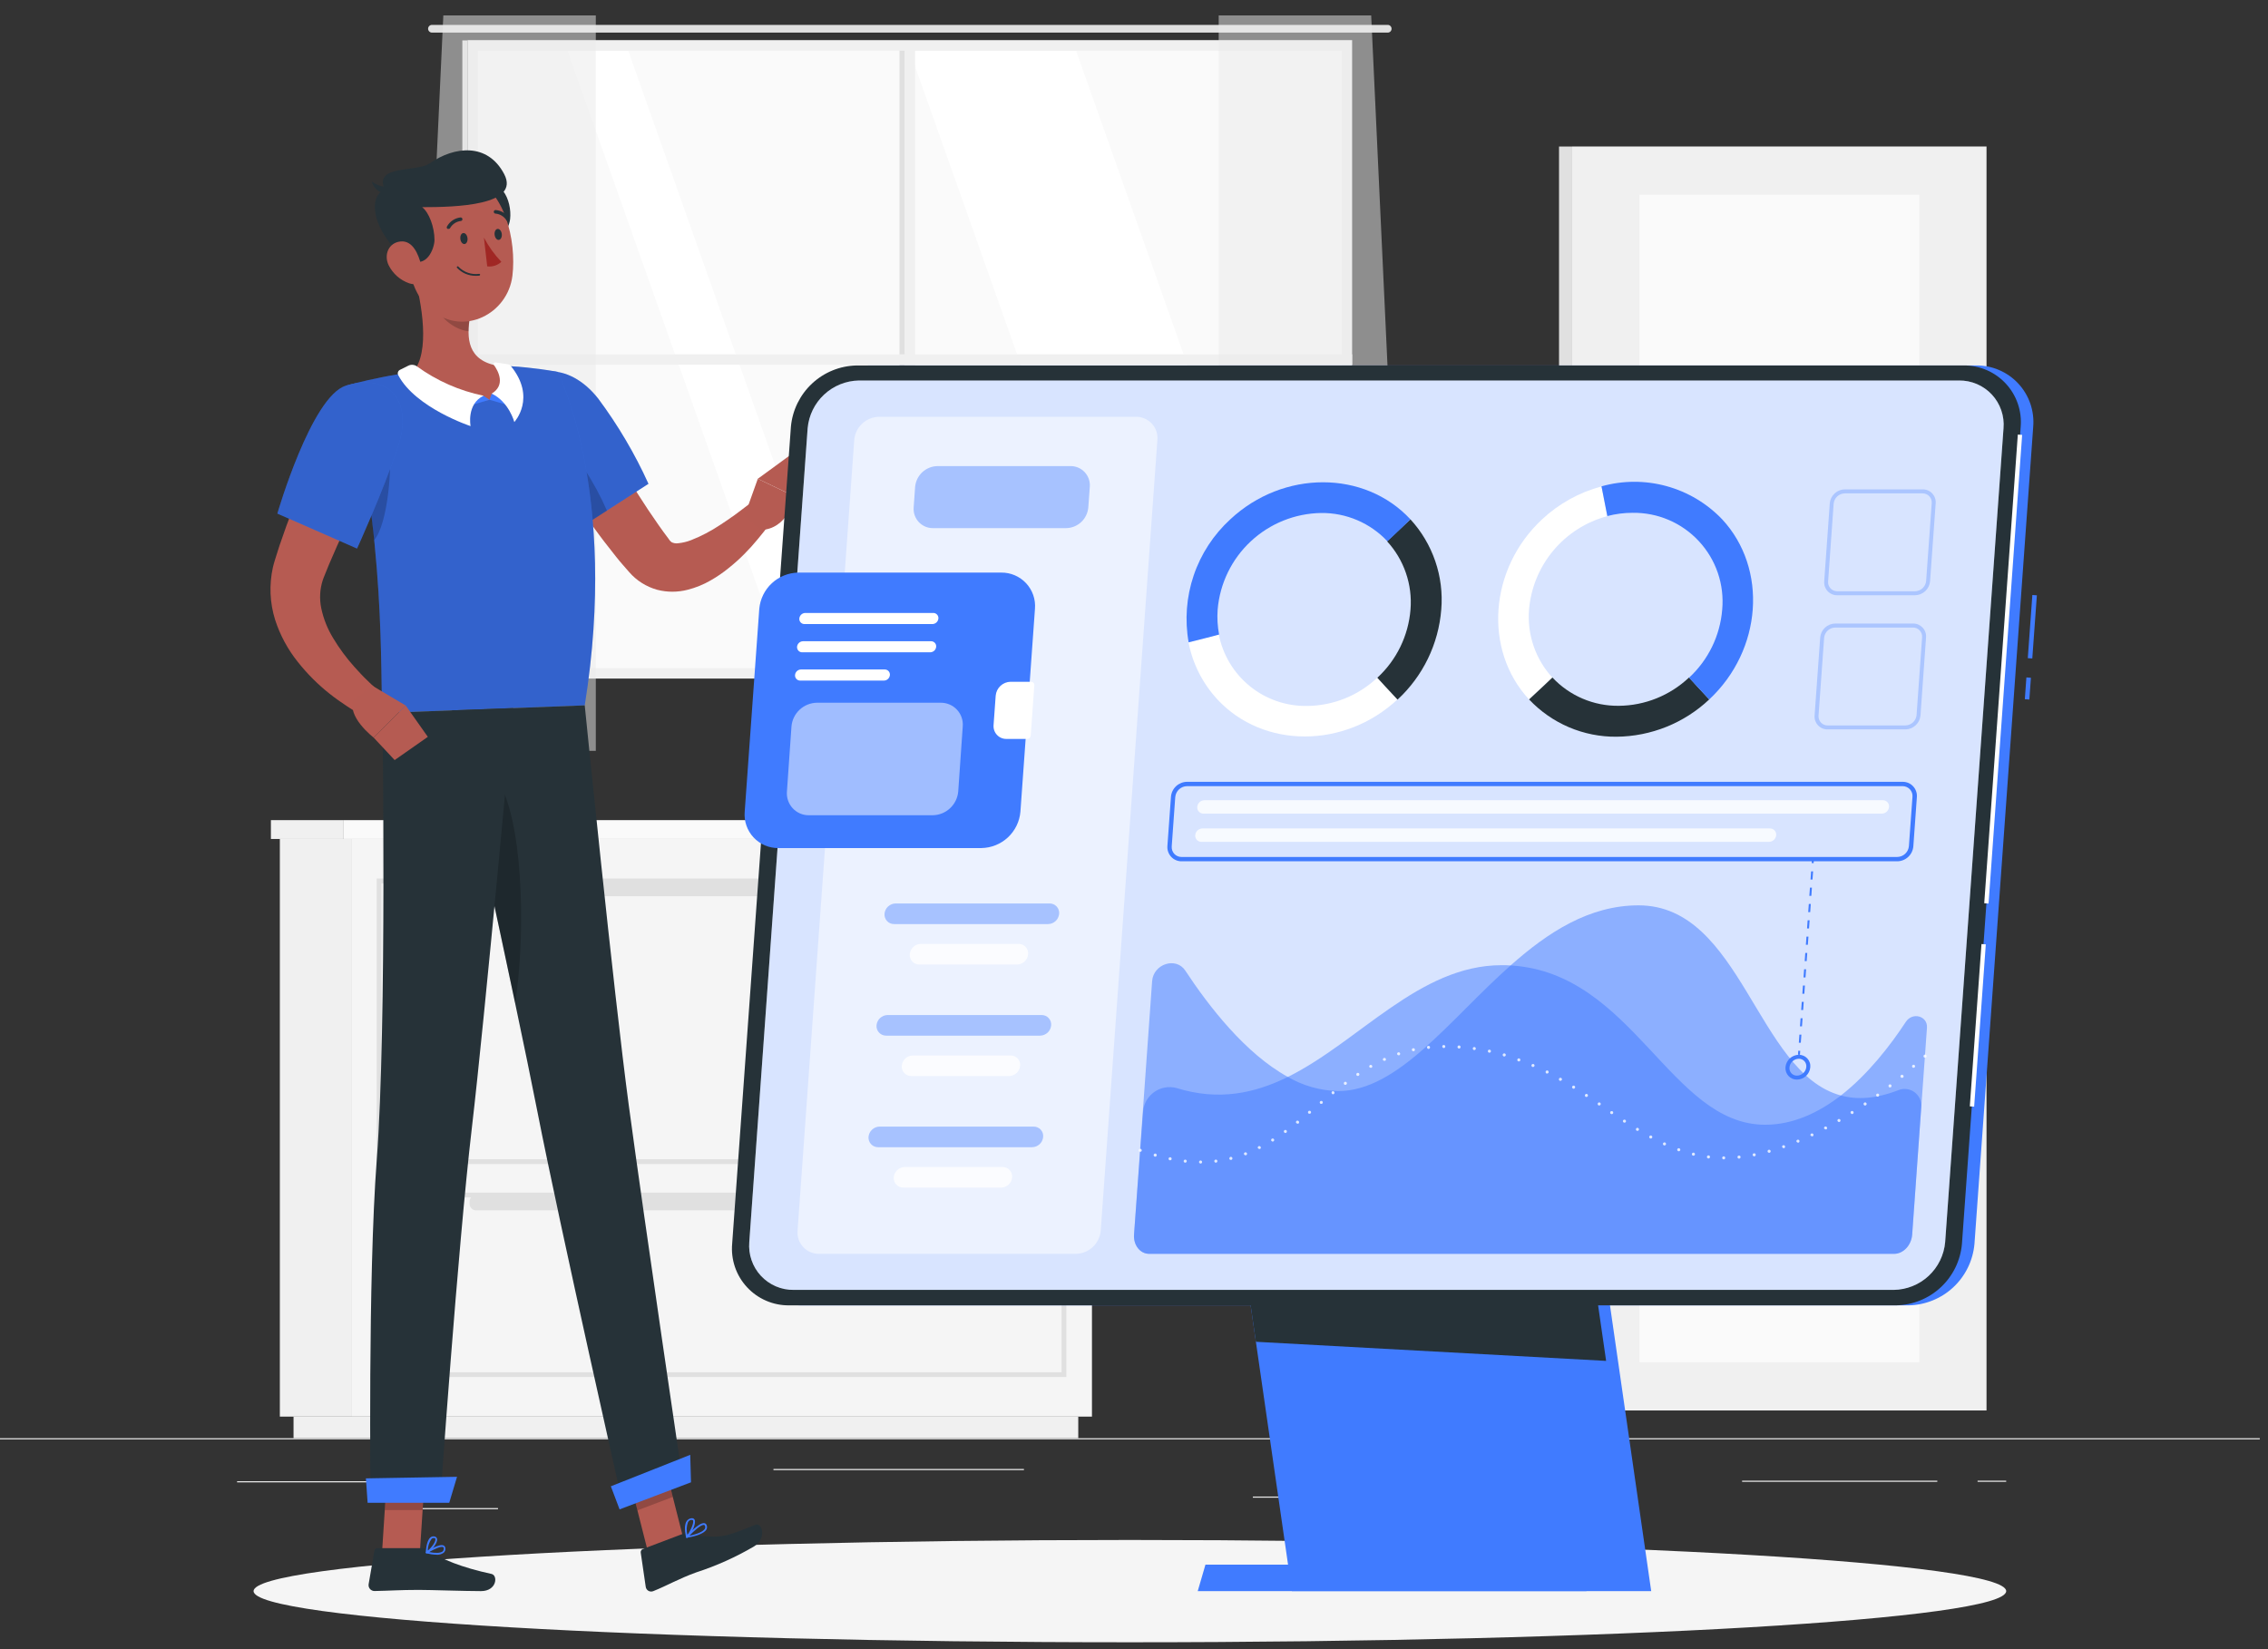 <svg width="110" height="80" viewBox="0 0 110 80" fill="none" xmlns="http://www.w3.org/2000/svg">
<rect x="0" y="0" width="110" height="80" fill="#333333" stroke="none"/>
<path d="M109.601 69.767H0V69.821H109.601V69.767Z" fill="#EBEBEB"/>
<path d="M18.759 71.853H11.499V71.908H18.759V71.853Z" fill="#EBEBEB"/>
<path d="M49.662 71.259H37.514V71.314H49.662V71.259Z" fill="#EBEBEB"/>
<path d="M24.154 73.156H19.947V73.21H24.154V73.156Z" fill="#EBEBEB"/>
<path d="M93.961 71.827H84.493V71.882H93.961V71.827Z" fill="#EBEBEB"/>
<path d="M97.302 71.827H95.914V71.882H97.302V71.827Z" fill="#EBEBEB"/>
<path d="M71.032 72.597H60.765V72.651H71.032V72.597Z" fill="#EBEBEB"/>
<path d="M65.287 2.25H22.968V32.63H65.287V2.25Z" fill="#FAFAFA"/>
<path d="M62.878 32.632L52.115 2.25H44.038L54.8 32.632H62.878Z" fill="white"/>
<path d="M41.157 32.632L30.395 2.25H27.448L38.211 32.632H41.157Z" fill="white"/>
<path d="M20.951 1.207H67.306C67.331 1.207 67.355 1.212 67.378 1.221C67.4 1.231 67.421 1.245 67.438 1.262C67.456 1.28 67.469 1.301 67.479 1.323C67.488 1.346 67.493 1.371 67.492 1.395C67.492 1.445 67.473 1.492 67.438 1.527C67.403 1.562 67.355 1.582 67.306 1.582H20.951C20.902 1.582 20.854 1.562 20.819 1.527C20.784 1.492 20.763 1.445 20.763 1.395C20.763 1.345 20.783 1.297 20.818 1.262C20.853 1.227 20.901 1.207 20.951 1.207Z" fill="#E0E0E0"/>
<path d="M44.38 2.187H43.878V32.697H44.38V2.187Z" fill="#F0F0F0"/>
<path d="M43.875 2.187H43.626V32.697H43.875V2.187Z" fill="#E0E0E0"/>
<path d="M22.676 17.189V17.691L65.581 17.691V17.189L22.676 17.189Z" fill="#F0F0F0"/>
<path d="M22.676 32.415V1.946H65.579V32.415V32.917H22.676V32.415ZM65.079 32.415V2.461H23.178V32.415H65.079Z" fill="#F0F0F0"/>
<path d="M22.674 1.959H22.424V32.923H22.674V1.959Z" fill="#E0E0E0"/>
<path opacity="0.5" d="M28.897 0.747V36.424H19.84L21.502 0.747H28.897Z" fill="#EBEBEB"/>
<path opacity="0.5" d="M59.108 0.747V36.424H68.165L66.504 0.747H59.108Z" fill="#EBEBEB"/>
<path d="M17.028 40.698H13.573V68.719H17.028V40.698Z" fill="#F0F0F0"/>
<path d="M52.297 68.719H14.237V69.767H52.297V68.719Z" fill="#F0F0F0"/>
<path d="M17.03 68.719H52.961V40.698H17.03V68.719Z" fill="#F5F5F5"/>
<path d="M16.67 39.784H13.139V40.698H16.67V39.784Z" fill="#F0F0F0"/>
<path d="M16.668 40.698L53.393 40.698V39.784L16.668 39.784V40.698Z" fill="#FAFAFA"/>
<path d="M51.718 56.468H18.27V42.616H51.718V56.468ZM18.503 56.235H51.486V42.849H18.503V56.235Z" fill="#E0E0E0"/>
<path d="M51.718 66.799H18.27V57.853H51.718V66.799ZM18.503 66.566H51.486V58.085H18.503V66.566Z" fill="#E0E0E0"/>
<path d="M46.905 42.733H23.084C22.915 42.733 22.777 42.87 22.777 43.039V43.169C22.777 43.338 22.915 43.476 23.084 43.476H46.905C47.074 43.476 47.212 43.338 47.212 43.169V43.039C47.212 42.87 47.074 42.733 46.905 42.733Z" fill="#E0E0E0"/>
<path d="M46.905 57.969H23.084C22.915 57.969 22.777 58.107 22.777 58.276V58.405C22.777 58.575 22.915 58.712 23.084 58.712H46.905C47.074 58.712 47.212 58.575 47.212 58.405V58.276C47.212 58.107 47.074 57.969 46.905 57.969Z" fill="#E0E0E0"/>
<path d="M76.251 68.421H96.348L96.348 7.106H76.251V68.421Z" fill="#F0F0F0"/>
<path d="M76.251 7.108H75.614V68.423H76.251V7.108Z" fill="#E0E0E0"/>
<path d="M79.513 66.082H93.088V9.444H79.513V66.082Z" fill="#FAFAFA"/>
<path d="M54.8 79.666C78.273 79.666 97.302 78.555 97.302 77.184C97.302 75.814 78.273 74.703 54.8 74.703C31.328 74.703 12.299 75.814 12.299 77.184C12.299 78.555 31.328 79.666 54.8 79.666Z" fill="#F5F5F5"/>
<path d="M31.425 75.275L33.141 74.624L32.089 70.477L30.373 71.128L31.425 75.275Z" fill="#B55B52"/>
<path d="M18.529 75.31H20.364L20.64 71.058H18.803L18.529 75.31Z" fill="#B55B52"/>
<path d="M20.548 75.098H18.31C18.274 75.097 18.239 75.109 18.211 75.132C18.184 75.155 18.165 75.187 18.159 75.223L17.878 76.853C17.872 76.894 17.876 76.936 17.887 76.975C17.899 77.014 17.919 77.051 17.946 77.082C17.973 77.113 18.006 77.137 18.044 77.154C18.081 77.171 18.122 77.18 18.163 77.18C18.882 77.167 19.406 77.125 20.313 77.125C20.87 77.125 22.556 77.184 23.328 77.184C24.099 77.184 24.16 76.422 23.84 76.351C22.411 76.042 21.324 75.617 20.851 75.209C20.766 75.138 20.659 75.098 20.548 75.098Z" fill="#263238"/>
<path d="M33.053 74.431L31.179 75.141C31.145 75.154 31.116 75.179 31.098 75.21C31.079 75.242 31.071 75.278 31.076 75.315L31.317 76.967C31.322 77.008 31.335 77.047 31.357 77.082C31.379 77.117 31.409 77.146 31.444 77.167C31.479 77.188 31.518 77.201 31.559 77.204C31.6 77.208 31.641 77.202 31.679 77.187C32.35 76.919 32.922 76.579 33.777 76.272C34.754 75.955 35.693 75.532 36.578 75.012C37.214 74.609 36.947 73.842 36.646 73.962C35.283 74.51 34.947 74.69 33.516 74.414C33.363 74.377 33.203 74.383 33.053 74.431Z" fill="#263238"/>
<path d="M28.211 19.37C28.788 20.391 29.397 21.444 30.011 22.461C30.625 23.478 31.254 24.495 31.922 25.442C32.082 25.681 32.262 25.911 32.424 26.132C32.46 26.197 32.509 26.253 32.567 26.299C32.669 26.352 32.786 26.37 32.9 26.352C33.109 26.33 33.315 26.281 33.512 26.205C34.009 26.009 34.484 25.761 34.928 25.464C35.164 25.308 35.406 25.148 35.64 24.977C35.875 24.806 36.111 24.622 36.326 24.458L37.354 25.374C37.167 25.645 36.965 25.906 36.751 26.156C36.544 26.409 36.325 26.651 36.094 26.882C35.857 27.121 35.605 27.346 35.342 27.555C35.067 27.78 34.774 27.981 34.465 28.156C34.117 28.358 33.742 28.51 33.352 28.609C32.866 28.735 32.357 28.735 31.872 28.609C31.348 28.463 30.877 28.167 30.52 27.757C30.3 27.502 30.081 27.263 29.884 27.011C29.09 26.026 28.352 24.998 27.672 23.932C26.992 22.875 26.357 21.816 25.774 20.69L28.211 19.37Z" fill="#B65B52"/>
<path d="M24.954 19.456C24.461 21.139 27.944 25.729 27.944 25.729L31.451 23.469C30.79 22.009 29.973 20.625 29.016 19.339C27.584 17.509 25.497 17.608 24.954 19.456Z" fill="#407BFF"/>
<path opacity="0.2" d="M24.954 19.456C24.461 21.139 27.944 25.729 27.944 25.729L31.451 23.469C30.79 22.009 29.973 20.625 29.016 19.339C27.584 17.509 25.497 17.608 24.954 19.456Z" fill="black"/>
<path opacity="0.2" d="M27.096 21.43C27.819 21.739 28.882 23.48 29.437 24.771L27.944 25.729C27.112 24.617 26.363 23.445 25.704 22.222C26.175 21.698 26.714 21.268 27.096 21.43Z" fill="black"/>
<path d="M36.109 25.03L36.754 23.226L38.58 24.102C38.58 24.102 38.2 25.709 36.863 25.707L36.109 25.03Z" fill="#B55B52"/>
<path d="M38.378 22.04L39.152 22.893L38.58 24.098L36.754 23.226L38.378 22.04Z" fill="#B55B52"/>
<path opacity="0.2" d="M32.089 70.479L32.63 72.616L30.914 73.267L30.373 71.13L32.089 70.479Z" fill="black"/>
<path opacity="0.2" d="M18.803 71.06H20.64L20.498 73.25H18.661L18.803 71.06Z" fill="black"/>
<path d="M16.773 18.71C18.746 25.683 18.426 33.081 18.549 34.585L28.36 34.217C30.028 23.822 27.045 18.037 27.045 18.037C27.045 18.037 26.416 17.917 25.559 17.829C25.291 17.8 25.002 17.776 24.7 17.761C24.533 17.75 24.364 17.746 24.193 17.741C22.8 17.765 21.41 17.869 20.029 18.053C19.768 18.085 19.502 18.123 19.244 18.167C18.985 18.21 18.772 18.25 18.551 18.294C17.536 18.493 16.773 18.71 16.773 18.71Z" fill="#407BFF"/>
<path opacity="0.2" d="M16.773 18.71C18.746 25.683 18.426 33.081 18.549 34.585L28.36 34.217C30.028 23.822 27.045 18.037 27.045 18.037C27.045 18.037 26.416 17.917 25.559 17.829C25.291 17.8 25.002 17.776 24.7 17.761C24.533 17.75 24.364 17.746 24.193 17.741C22.8 17.765 21.41 17.869 20.029 18.053C19.768 18.085 19.502 18.123 19.244 18.167C18.985 18.21 18.772 18.25 18.551 18.294C17.536 18.493 16.773 18.71 16.773 18.71Z" fill="black"/>
<path opacity="0.2" d="M18.862 21.702C19.038 22.375 18.836 25.455 18.132 26.213C18.036 25.227 17.913 24.199 17.738 23.145L18.862 21.702Z" fill="black"/>
<path d="M20.083 13.344C20.445 14.659 20.89 17.097 20.02 18.059C20.802 18.73 21.815 19.495 23.409 19.431C25.002 19.368 24.645 18.296 24.182 17.75C22.661 17.505 22.617 16.395 22.801 15.339L20.083 13.344Z" fill="#B55B52"/>
<path d="M23.45 19.197L23.74 19.392L22.683 19.701L22.955 19.21L23.45 19.197Z" fill="#407BFF"/>
<path d="M23.849 19.094L23.74 19.392L24.8 19.701L24.728 19.133L23.849 19.094Z" fill="#407BFF"/>
<path d="M19.386 17.947L19.803 17.739C19.869 17.706 19.944 17.691 20.018 17.698C20.092 17.704 20.163 17.73 20.224 17.774C21.187 18.473 22.289 18.958 23.455 19.197C22.617 19.596 22.823 20.67 22.823 20.67C22.823 20.67 20.16 19.793 19.316 18.202C19.292 18.159 19.286 18.108 19.299 18.06C19.312 18.013 19.344 17.972 19.386 17.947Z" fill="white"/>
<path d="M24.647 17.673L24.035 17.581C24.02 17.579 24.003 17.581 23.989 17.588C23.974 17.594 23.962 17.605 23.954 17.619C23.945 17.632 23.941 17.648 23.942 17.664C23.942 17.68 23.947 17.695 23.957 17.708C24.176 18.013 24.526 18.682 23.849 19.094C24.686 19.493 24.945 20.473 24.945 20.473C24.945 20.473 26.041 19.295 24.765 17.741C24.735 17.706 24.693 17.682 24.647 17.673Z" fill="white"/>
<path opacity="0.2" d="M21.19 14.146L22.797 15.317C22.75 15.564 22.726 15.815 22.725 16.067C22.148 16.027 21.317 15.459 21.212 14.865C21.162 14.629 21.155 14.386 21.19 14.146Z" fill="black"/>
<path d="M24.741 10.628C24.667 11.266 24.055 11.814 23.661 11.943L23.167 9.179C24.274 8.397 24.844 9.734 24.741 10.628Z" fill="#263238"/>
<path d="M19.529 11.393C19.849 13.186 19.943 14.254 20.962 15.076C22.497 16.312 24.63 15.227 24.853 13.375C25.055 11.707 24.498 9.054 22.648 8.539C22.24 8.424 21.81 8.415 21.398 8.512C20.986 8.61 20.606 8.811 20.293 9.097C19.981 9.383 19.746 9.744 19.613 10.146C19.479 10.548 19.45 10.977 19.529 11.393Z" fill="#B55B52"/>
<path d="M19.871 12.603C20.701 13.042 21.065 12.053 21.074 11.65C21.074 11.01 20.807 10.306 20.476 10.05C22.08 10.05 25.254 9.971 24.452 8.443C23.65 6.915 22.041 7.088 20.842 7.925C20.204 8.364 18.139 7.982 18.65 9.173C17.573 9.745 18.507 11.878 19.871 12.603Z" fill="#263238"/>
<path d="M18.825 9.074C18.539 9.073 18.261 8.978 18.034 8.804C18.071 8.965 18.16 9.108 18.287 9.213C18.413 9.318 18.571 9.379 18.735 9.385L18.825 9.074Z" fill="#263238"/>
<path d="M18.851 12.868C19.057 13.281 19.417 13.596 19.853 13.745C20.432 13.932 20.563 13.401 20.423 12.844C20.296 12.34 20.024 11.659 19.434 11.713C18.845 11.768 18.606 12.364 18.851 12.868Z" fill="#B55B52"/>
<path d="M30.497 53.622C29.752 48.07 28.36 34.217 28.36 34.217L21.92 34.46C21.92 34.46 24.963 48.302 26.063 53.916C27.163 59.53 30.228 73.077 30.228 73.077L33.135 71.981C33.135 71.981 31.276 59.396 30.497 53.622Z" fill="#263238"/>
<path opacity="0.2" d="M24.331 38.191C23.801 38.317 23.309 38.569 22.896 38.925C23.505 41.724 24.301 45.409 24.985 48.655C25.441 45.843 25.454 40.536 24.331 38.191Z" fill="black"/>
<path d="M24.882 34.348C24.882 34.348 23.512 49.377 22.885 54.716C22.199 60.567 21.35 72.827 21.35 72.827H17.974C17.974 72.827 17.836 61.983 18.273 56.257C18.77 49.736 18.547 34.585 18.547 34.585L24.882 34.348Z" fill="#263238"/>
<path d="M21.789 72.899H17.83L17.747 71.715L22.166 71.639L21.789 72.899Z" fill="#407BFF"/>
<path d="M33.514 71.906L30.05 73.219L29.627 72.099L33.477 70.573L33.514 71.906Z" fill="#407BFF"/>
<path d="M22.328 11.591C22.343 11.74 22.435 11.849 22.532 11.838C22.628 11.827 22.692 11.698 22.674 11.551C22.657 11.404 22.567 11.295 22.47 11.306C22.374 11.316 22.31 11.435 22.328 11.591Z" fill="#263238"/>
<path d="M23.989 11.391C24.007 11.538 24.099 11.648 24.193 11.637C24.288 11.626 24.355 11.498 24.338 11.352C24.32 11.205 24.228 11.093 24.132 11.104C24.035 11.115 23.972 11.244 23.989 11.391Z" fill="#263238"/>
<path d="M23.47 11.525C23.697 11.954 23.981 12.35 24.316 12.702C24.225 12.787 24.116 12.85 23.997 12.888C23.879 12.926 23.753 12.937 23.63 12.921L23.47 11.525Z" fill="#A02724"/>
<path d="M23.056 13.379C22.889 13.379 22.725 13.344 22.572 13.278C22.419 13.212 22.282 13.115 22.168 12.993C22.164 12.989 22.16 12.984 22.158 12.978C22.156 12.972 22.155 12.966 22.155 12.96C22.156 12.954 22.157 12.948 22.16 12.943C22.163 12.937 22.167 12.932 22.172 12.929C22.177 12.925 22.182 12.922 22.188 12.921C22.194 12.919 22.2 12.919 22.206 12.919C22.212 12.92 22.218 12.923 22.223 12.926C22.228 12.929 22.233 12.934 22.236 12.939C22.364 13.071 22.521 13.171 22.695 13.231C22.869 13.291 23.055 13.31 23.238 13.285C23.243 13.284 23.249 13.284 23.255 13.286C23.26 13.287 23.265 13.29 23.27 13.293C23.274 13.297 23.278 13.301 23.281 13.306C23.284 13.311 23.285 13.316 23.286 13.322C23.287 13.334 23.284 13.345 23.277 13.354C23.27 13.363 23.26 13.369 23.248 13.37C23.185 13.379 23.12 13.382 23.056 13.379Z" fill="#263238"/>
<path d="M21.754 11.104C21.739 11.108 21.724 11.108 21.71 11.104C21.7 11.098 21.691 11.091 21.684 11.082C21.677 11.072 21.672 11.062 21.669 11.051C21.667 11.04 21.666 11.029 21.668 11.017C21.669 11.006 21.673 10.995 21.679 10.986C21.746 10.865 21.84 10.763 21.955 10.687C22.069 10.61 22.2 10.563 22.337 10.547C22.348 10.546 22.36 10.548 22.371 10.552C22.381 10.556 22.391 10.562 22.4 10.57C22.409 10.577 22.416 10.587 22.42 10.597C22.425 10.608 22.428 10.619 22.429 10.63C22.429 10.642 22.428 10.653 22.424 10.664C22.42 10.675 22.414 10.685 22.406 10.693C22.398 10.701 22.389 10.708 22.378 10.713C22.368 10.717 22.357 10.72 22.345 10.72C22.237 10.734 22.133 10.773 22.042 10.835C21.952 10.896 21.877 10.978 21.824 11.073C21.816 11.084 21.805 11.092 21.793 11.098C21.78 11.103 21.767 11.105 21.754 11.104Z" fill="#263238"/>
<path d="M24.64 10.738C24.626 10.737 24.612 10.733 24.599 10.726C24.587 10.719 24.576 10.708 24.568 10.696C24.512 10.602 24.435 10.523 24.342 10.465C24.25 10.407 24.144 10.372 24.035 10.363C24.012 10.363 23.99 10.354 23.974 10.337C23.957 10.321 23.948 10.299 23.948 10.275C23.948 10.252 23.957 10.23 23.974 10.213C23.99 10.197 24.012 10.188 24.035 10.188C24.173 10.199 24.306 10.242 24.424 10.315C24.542 10.387 24.641 10.486 24.713 10.604C24.719 10.614 24.723 10.624 24.725 10.635C24.727 10.646 24.727 10.658 24.724 10.669C24.722 10.68 24.717 10.69 24.711 10.699C24.704 10.709 24.696 10.716 24.686 10.723C24.673 10.732 24.657 10.737 24.64 10.738Z" fill="#263238"/>
<path d="M21.171 75.418C21.007 75.414 20.845 75.391 20.686 75.352C20.678 75.35 20.67 75.346 20.664 75.339C20.659 75.333 20.655 75.325 20.653 75.317C20.651 75.309 20.651 75.3 20.655 75.292C20.658 75.284 20.663 75.277 20.671 75.273C20.734 75.231 21.309 74.868 21.517 74.971C21.54 74.982 21.559 75 21.574 75.021C21.588 75.043 21.596 75.067 21.598 75.093C21.606 75.135 21.602 75.178 21.589 75.219C21.575 75.259 21.551 75.295 21.519 75.323C21.418 75.395 21.294 75.428 21.171 75.418ZM20.811 75.29C21.125 75.352 21.363 75.341 21.469 75.258C21.49 75.238 21.506 75.213 21.515 75.185C21.524 75.158 21.526 75.128 21.521 75.1C21.521 75.065 21.502 75.054 21.491 75.049C21.374 74.995 21.043 75.159 20.811 75.29Z" fill="#407BFF"/>
<path d="M20.697 75.352C20.689 75.354 20.681 75.354 20.673 75.352C20.666 75.348 20.661 75.342 20.657 75.335C20.653 75.328 20.651 75.32 20.651 75.312C20.651 75.29 20.671 74.76 20.87 74.587C20.894 74.564 20.923 74.547 20.955 74.538C20.986 74.528 21.02 74.525 21.052 74.53C21.085 74.53 21.118 74.542 21.144 74.562C21.17 74.583 21.189 74.612 21.197 74.644C21.245 74.848 20.899 75.251 20.712 75.354C20.707 75.355 20.702 75.354 20.697 75.352ZM21.03 74.609C20.995 74.609 20.96 74.622 20.934 74.646C20.812 74.814 20.747 75.016 20.745 75.223C20.927 75.078 21.144 74.784 21.116 74.653C21.116 74.642 21.116 74.618 21.05 74.609H21.03Z" fill="#407BFF"/>
<path d="M33.319 74.604C33.31 74.605 33.302 74.603 33.295 74.598C33.288 74.594 33.283 74.588 33.279 74.58C33.275 74.573 33.272 74.565 33.272 74.556C33.272 74.548 33.275 74.539 33.279 74.532C33.343 74.462 33.9 73.85 34.156 73.888C34.18 73.89 34.203 73.899 34.222 73.913C34.241 73.928 34.256 73.947 34.266 73.969C34.283 74.003 34.292 74.04 34.292 74.078C34.292 74.117 34.283 74.154 34.266 74.188C34.141 74.425 33.623 74.545 33.325 74.594L33.319 74.604ZM34.127 73.973C33.981 73.973 33.661 74.26 33.437 74.495C33.84 74.414 34.117 74.289 34.187 74.155C34.199 74.132 34.205 74.106 34.205 74.081C34.205 74.055 34.199 74.029 34.187 74.006C34.183 73.997 34.178 73.99 34.17 73.984C34.163 73.978 34.154 73.974 34.145 73.973H34.127Z" fill="#407BFF"/>
<path d="M33.319 74.604H33.306C33.298 74.602 33.291 74.599 33.286 74.593C33.281 74.588 33.277 74.581 33.275 74.574C33.275 74.554 33.141 74.074 33.29 73.811C33.311 73.773 33.34 73.74 33.374 73.714C33.408 73.687 33.448 73.668 33.49 73.657C33.606 73.625 33.658 73.671 33.685 73.712C33.79 73.894 33.52 74.422 33.347 74.589C33.344 74.594 33.34 74.598 33.335 74.6C33.33 74.603 33.324 74.604 33.319 74.604ZM33.558 73.728H33.512C33.481 73.735 33.452 73.749 33.427 73.769C33.402 73.788 33.381 73.813 33.367 73.842C33.294 74.039 33.285 74.254 33.341 74.458C33.503 74.238 33.672 73.853 33.608 73.743C33.599 73.747 33.588 73.73 33.551 73.732L33.558 73.728Z" fill="#407BFF"/>
<path d="M18.79 21.305C18.24 22.439 17.679 23.609 17.135 24.762C16.865 25.343 16.594 25.922 16.339 26.503L15.958 27.38L15.783 27.811L15.739 27.921L15.706 28.002C15.684 28.053 15.668 28.107 15.649 28.158C15.513 28.59 15.489 29.049 15.579 29.493C15.686 30.008 15.881 30.501 16.155 30.95C16.457 31.453 16.806 31.926 17.199 32.362C17.398 32.581 17.608 32.814 17.828 33.02C17.937 33.125 18.047 33.239 18.163 33.333C18.279 33.427 18.395 33.552 18.492 33.629L17.755 34.802C17.439 34.641 17.132 34.461 16.837 34.263C16.545 34.072 16.26 33.87 15.984 33.651C15.415 33.2 14.9 32.685 14.45 32.117C13.959 31.506 13.584 30.811 13.343 30.065C13.086 29.242 13.049 28.367 13.235 27.526C13.264 27.423 13.286 27.307 13.319 27.215L13.404 26.943L13.558 26.459C13.667 26.141 13.777 25.821 13.891 25.508C14.121 24.878 14.362 24.256 14.623 23.642C15.125 22.419 15.688 21.235 16.315 20.036L18.79 21.305Z" fill="#B65B52"/>
<path d="M16.773 18.71C15.099 19.234 13.452 24.914 13.452 24.914L17.317 26.61C17.317 26.61 18.571 23.866 19.29 21.715C20.085 19.372 18.801 18.075 16.773 18.71Z" fill="#407BFF"/>
<path opacity="0.2" d="M16.773 18.71C15.099 19.234 13.452 24.914 13.452 24.914L17.317 26.61C17.317 26.61 18.571 23.866 19.29 21.715C20.085 19.372 18.801 18.075 16.773 18.71Z" fill="black"/>
<path d="M18.075 33.274L19.678 34.225L18.119 35.777C18.119 35.777 16.767 34.736 17.17 33.921L18.075 33.274Z" fill="#B55B52"/>
<path d="M20.75 35.744L19.141 36.871L18.119 35.777L19.678 34.225L20.75 35.744Z" fill="#B55B52"/>
<path d="M98.282 32.862L98.206 33.918L98.425 33.934L98.501 32.878L98.282 32.862Z" fill="#407BFF"/>
<path d="M98.571 28.863L98.35 31.927L98.568 31.942L98.79 28.879L98.571 28.863Z" fill="#407BFF"/>
<path d="M92.573 63.322H38.884C38.501 63.327 38.121 63.251 37.768 63.099C37.416 62.948 37.099 62.725 36.838 62.444C36.577 62.163 36.378 61.831 36.253 61.468C36.128 61.105 36.081 60.721 36.114 60.339L38.963 20.707C39.034 19.905 39.398 19.157 39.987 18.607C40.576 18.057 41.347 17.744 42.153 17.728H95.842C96.225 17.723 96.605 17.799 96.957 17.95C97.31 18.101 97.627 18.324 97.888 18.605C98.149 18.886 98.348 19.218 98.473 19.58C98.597 19.943 98.645 20.327 98.612 20.709L95.763 60.341C95.692 61.144 95.328 61.892 94.739 62.443C94.15 62.993 93.379 63.306 92.573 63.322Z" fill="#407BFF"/>
<path d="M80.085 77.184H62.657L59.55 55.65H76.979L80.085 77.184Z" fill="#407BFF"/>
<path d="M77.317 75.9H58.465L58.091 77.184H76.944L77.317 75.9Z" fill="#407BFF"/>
<path d="M77.898 66.016L60.912 65.089L59.55 55.65H76.403L77.898 66.016Z" fill="#263238"/>
<path d="M91.968 63.322H38.277C37.893 63.327 37.512 63.25 37.16 63.098C36.807 62.946 36.49 62.722 36.23 62.44C35.969 62.158 35.77 61.825 35.646 61.461C35.523 61.098 35.476 60.713 35.511 60.33L38.36 20.698C38.433 19.898 38.798 19.153 39.386 18.605C39.973 18.057 40.742 17.745 41.545 17.728H95.237C95.62 17.724 96 17.799 96.352 17.951C96.704 18.102 97.02 18.325 97.281 18.606C97.542 18.886 97.741 19.219 97.866 19.581C97.99 19.943 98.038 20.328 98.005 20.709L95.156 60.341C95.086 61.144 94.722 61.892 94.133 62.443C93.545 62.993 92.774 63.306 91.968 63.322Z" fill="#263238"/>
<path d="M97.866 21.081L96.237 43.815L96.447 43.83L98.076 21.096L97.866 21.081Z" fill="white"/>
<path d="M96.103 45.795L95.538 53.668L95.748 53.683L96.313 45.81L96.103 45.795Z" fill="white"/>
<path d="M91.846 62.572H38.496C38.198 62.576 37.902 62.517 37.628 62.399C37.354 62.281 37.107 62.107 36.904 61.888C36.701 61.669 36.546 61.41 36.45 61.128C36.352 60.846 36.316 60.546 36.341 60.249L39.171 20.779C39.226 20.154 39.51 19.57 39.97 19.141C40.429 18.713 41.031 18.469 41.659 18.458H95.017C95.316 18.455 95.611 18.514 95.885 18.632C96.159 18.75 96.406 18.923 96.609 19.142C96.811 19.36 96.966 19.619 97.063 19.901C97.16 20.183 97.198 20.482 97.172 20.779L94.342 60.253C94.287 60.88 94.001 61.465 93.54 61.893C93.079 62.321 92.475 62.563 91.846 62.572Z" fill="white"/>
<path opacity="0.2" d="M91.846 62.572H38.496C38.198 62.576 37.902 62.517 37.628 62.399C37.354 62.281 37.107 62.107 36.904 61.888C36.701 61.669 36.546 61.41 36.45 61.128C36.352 60.846 36.316 60.546 36.341 60.249L39.171 20.779C39.226 20.154 39.51 19.57 39.97 19.141C40.429 18.713 41.031 18.469 41.659 18.458H95.017C95.316 18.455 95.611 18.514 95.885 18.632C96.159 18.75 96.406 18.923 96.609 19.142C96.811 19.36 96.966 19.619 97.063 19.901C97.16 20.183 97.198 20.482 97.172 20.779L94.342 60.253C94.287 60.88 94.001 61.465 93.54 61.893C93.079 62.321 92.475 62.563 91.846 62.572Z" fill="#407BFF"/>
<path opacity="0.5" d="M52.183 60.823H39.724C39.58 60.825 39.437 60.797 39.304 60.74C39.171 60.683 39.052 60.599 38.954 60.493C38.856 60.387 38.781 60.262 38.734 60.126C38.688 59.989 38.67 59.845 38.682 59.701L41.431 21.341C41.457 21.038 41.595 20.755 41.817 20.548C42.039 20.341 42.331 20.223 42.635 20.218H55.094C55.239 20.216 55.382 20.244 55.514 20.301C55.647 20.358 55.766 20.442 55.864 20.548C55.963 20.654 56.038 20.779 56.084 20.915C56.131 21.052 56.148 21.197 56.135 21.341L53.387 59.701C53.36 60.004 53.222 60.286 53 60.493C52.778 60.7 52.487 60.818 52.183 60.823Z" fill="white"/>
<path opacity="0.4" d="M51.701 25.619H45.252C45.122 25.621 44.993 25.595 44.874 25.544C44.755 25.492 44.648 25.417 44.559 25.322C44.471 25.227 44.404 25.114 44.361 24.991C44.319 24.869 44.303 24.738 44.314 24.609L44.384 23.62C44.408 23.348 44.532 23.094 44.731 22.907C44.931 22.721 45.193 22.615 45.467 22.61H51.918C52.048 22.608 52.176 22.634 52.296 22.685C52.415 22.737 52.522 22.812 52.611 22.907C52.699 23.003 52.766 23.115 52.809 23.238C52.851 23.361 52.867 23.491 52.856 23.62L52.784 24.609C52.762 24.882 52.639 25.138 52.439 25.325C52.238 25.512 51.975 25.617 51.701 25.619Z" fill="#407BFF"/>
<path d="M47.6 41.139H37.755C37.529 41.142 37.306 41.097 37.098 41.009C36.89 40.92 36.703 40.789 36.549 40.624C36.395 40.459 36.277 40.263 36.203 40.05C36.128 39.837 36.099 39.61 36.118 39.385L36.826 29.53C36.87 29.056 37.087 28.615 37.435 28.292C37.784 27.968 38.24 27.785 38.715 27.776H48.562C48.788 27.774 49.011 27.818 49.219 27.907C49.426 27.996 49.613 28.127 49.767 28.292C49.921 28.457 50.038 28.652 50.113 28.866C50.187 29.079 50.215 29.305 50.197 29.53L49.491 39.377C49.45 39.852 49.234 40.296 48.885 40.621C48.535 40.947 48.077 41.131 47.6 41.139Z" fill="#407BFF"/>
<path d="M49.011 33.072C48.83 33.076 48.656 33.147 48.523 33.271C48.39 33.395 48.308 33.564 48.292 33.745L48.189 35.174C48.182 35.26 48.193 35.347 48.221 35.429C48.249 35.51 48.294 35.585 48.353 35.648C48.412 35.712 48.483 35.762 48.563 35.796C48.642 35.83 48.728 35.846 48.814 35.845H49.814C49.859 35.845 49.902 35.827 49.935 35.797C49.968 35.766 49.988 35.724 49.991 35.679L50.166 33.239C50.168 33.217 50.166 33.196 50.159 33.176C50.152 33.155 50.14 33.137 50.126 33.121C50.111 33.105 50.093 33.093 50.074 33.084C50.054 33.076 50.032 33.072 50.011 33.072H49.011Z" fill="white"/>
<path d="M45.212 30.273H39.018C38.983 30.273 38.949 30.267 38.917 30.253C38.885 30.239 38.857 30.219 38.833 30.194C38.809 30.168 38.792 30.138 38.78 30.105C38.769 30.073 38.765 30.038 38.768 30.003C38.774 29.93 38.807 29.863 38.861 29.813C38.914 29.763 38.984 29.735 39.057 29.734H45.263C45.298 29.733 45.332 29.74 45.364 29.754C45.396 29.767 45.424 29.788 45.448 29.813C45.471 29.838 45.489 29.869 45.501 29.901C45.512 29.934 45.516 29.969 45.513 30.003C45.506 30.078 45.471 30.147 45.416 30.197C45.36 30.247 45.287 30.274 45.212 30.273Z" fill="white"/>
<path d="M45.116 31.643H38.908C38.874 31.643 38.839 31.637 38.807 31.623C38.776 31.609 38.747 31.589 38.724 31.564C38.7 31.538 38.682 31.508 38.671 31.476C38.66 31.443 38.655 31.408 38.658 31.373C38.665 31.301 38.698 31.233 38.752 31.184C38.805 31.135 38.875 31.107 38.948 31.106H45.156C45.19 31.105 45.224 31.112 45.256 31.125C45.288 31.139 45.317 31.159 45.34 31.184C45.364 31.209 45.382 31.239 45.393 31.272C45.404 31.304 45.408 31.339 45.405 31.373C45.399 31.446 45.367 31.514 45.313 31.564C45.259 31.614 45.189 31.642 45.116 31.643Z" fill="white"/>
<path d="M42.871 33.015H38.81C38.775 33.015 38.741 33.008 38.709 32.995C38.678 32.981 38.649 32.961 38.626 32.935C38.602 32.91 38.584 32.88 38.573 32.847C38.562 32.815 38.557 32.78 38.56 32.746C38.566 32.673 38.599 32.605 38.652 32.555C38.706 32.505 38.776 32.477 38.849 32.476H42.911C42.946 32.476 42.98 32.482 43.012 32.496C43.044 32.51 43.072 32.53 43.096 32.555C43.119 32.581 43.137 32.611 43.148 32.644C43.16 32.676 43.164 32.711 43.161 32.746C43.154 32.818 43.121 32.886 43.068 32.936C43.014 32.986 42.944 33.014 42.871 33.015Z" fill="white"/>
<path opacity="0.5" d="M45.23 39.547H39.237C39.089 39.549 38.942 39.52 38.806 39.462C38.67 39.403 38.547 39.317 38.447 39.208C38.346 39.1 38.269 38.971 38.221 38.831C38.173 38.691 38.154 38.542 38.167 38.395L38.387 35.24C38.413 34.929 38.554 34.64 38.782 34.427C39.01 34.215 39.309 34.094 39.621 34.089H45.625C45.773 34.088 45.919 34.117 46.055 34.175C46.191 34.233 46.314 34.319 46.414 34.428C46.515 34.536 46.592 34.664 46.64 34.804C46.688 34.944 46.707 35.093 46.694 35.24L46.475 38.395C46.448 38.707 46.305 38.998 46.075 39.211C45.845 39.425 45.544 39.544 45.23 39.547Z" fill="white"/>
<path opacity="0.4" d="M50.835 44.826H43.365C43.3 44.827 43.237 44.814 43.178 44.789C43.118 44.764 43.065 44.726 43.022 44.679C42.978 44.632 42.944 44.576 42.923 44.515C42.902 44.455 42.895 44.39 42.9 44.326C42.912 44.191 42.973 44.065 43.072 43.973C43.172 43.881 43.301 43.828 43.437 43.826H50.907C50.971 43.826 51.035 43.839 51.094 43.864C51.153 43.889 51.206 43.927 51.249 43.974C51.293 44.021 51.326 44.077 51.347 44.137C51.367 44.198 51.375 44.262 51.37 44.326C51.358 44.461 51.297 44.587 51.199 44.679C51.1 44.771 50.97 44.824 50.835 44.826Z" fill="#407BFF"/>
<path opacity="0.8" d="M49.32 46.788H44.59C44.526 46.789 44.462 46.776 44.403 46.751C44.344 46.725 44.291 46.688 44.247 46.641C44.203 46.594 44.17 46.538 44.149 46.477C44.128 46.416 44.12 46.352 44.125 46.288C44.137 46.153 44.198 46.027 44.297 45.935C44.395 45.843 44.525 45.79 44.66 45.788H49.401C49.466 45.787 49.529 45.8 49.588 45.825C49.647 45.85 49.7 45.888 49.744 45.935C49.788 45.982 49.821 46.038 49.842 46.099C49.862 46.16 49.87 46.224 49.864 46.288C49.852 46.424 49.79 46.551 49.69 46.644C49.589 46.736 49.457 46.788 49.32 46.788Z" fill="white"/>
<path opacity="0.4" d="M50.447 50.238H42.977C42.913 50.239 42.849 50.226 42.79 50.2C42.731 50.175 42.678 50.137 42.634 50.09C42.591 50.043 42.557 49.988 42.536 49.927C42.515 49.867 42.507 49.802 42.512 49.738C42.524 49.603 42.585 49.477 42.684 49.385C42.784 49.293 42.914 49.241 43.049 49.238H50.519C50.584 49.238 50.647 49.251 50.706 49.276C50.765 49.301 50.818 49.339 50.861 49.386C50.905 49.433 50.938 49.489 50.959 49.549C50.98 49.61 50.987 49.674 50.982 49.738C50.971 49.873 50.91 49.999 50.811 50.091C50.712 50.183 50.582 50.236 50.447 50.238Z" fill="#407BFF"/>
<path opacity="0.8" d="M48.941 52.198H44.202C44.138 52.199 44.074 52.186 44.015 52.161C43.956 52.136 43.903 52.099 43.859 52.052C43.815 52.005 43.782 51.95 43.761 51.889C43.74 51.828 43.732 51.764 43.737 51.7C43.749 51.564 43.811 51.438 43.911 51.345C44.011 51.252 44.142 51.201 44.279 51.2H49.014C49.078 51.199 49.142 51.212 49.201 51.237C49.26 51.263 49.313 51.3 49.357 51.347C49.401 51.394 49.434 51.45 49.455 51.511C49.476 51.572 49.484 51.636 49.478 51.7C49.466 51.835 49.405 51.96 49.306 52.052C49.206 52.144 49.076 52.196 48.941 52.198Z" fill="white"/>
<path opacity="0.4" d="M50.059 55.65H42.589C42.525 55.651 42.461 55.638 42.402 55.612C42.343 55.587 42.29 55.55 42.246 55.502C42.203 55.456 42.169 55.4 42.148 55.339C42.127 55.279 42.119 55.214 42.124 55.15C42.135 55.015 42.197 54.889 42.296 54.797C42.395 54.704 42.525 54.652 42.661 54.651H50.131C50.196 54.65 50.259 54.662 50.318 54.688C50.377 54.713 50.43 54.75 50.474 54.797C50.518 54.844 50.551 54.9 50.572 54.961C50.592 55.022 50.6 55.086 50.594 55.15C50.583 55.285 50.522 55.411 50.423 55.503C50.324 55.596 50.194 55.648 50.059 55.65Z" fill="#407BFF"/>
<path opacity="0.8" d="M48.553 57.61H43.814C43.75 57.611 43.686 57.598 43.627 57.573C43.568 57.547 43.515 57.51 43.471 57.463C43.427 57.416 43.394 57.36 43.373 57.299C43.352 57.239 43.344 57.174 43.349 57.11C43.361 56.975 43.422 56.85 43.521 56.758C43.62 56.665 43.749 56.613 43.884 56.61H48.626C48.69 56.61 48.753 56.623 48.812 56.648C48.871 56.673 48.924 56.711 48.968 56.758C49.012 56.805 49.045 56.86 49.066 56.921C49.087 56.982 49.095 57.046 49.09 57.11C49.079 57.245 49.017 57.371 48.918 57.464C48.819 57.556 48.689 57.608 48.553 57.61Z" fill="white"/>
<path opacity="0.5" d="M92.433 49.572C92.757 49.076 93.501 49.284 93.459 49.856L92.74 59.887C92.703 60.402 92.312 60.823 91.863 60.823H55.736C55.298 60.823 54.965 60.402 55.002 59.887L55.441 53.927C55.455 53.738 55.511 53.554 55.605 53.388C55.699 53.223 55.829 53.081 55.984 52.971C56.139 52.862 56.317 52.788 56.504 52.755C56.691 52.722 56.884 52.731 57.067 52.781C59.103 53.414 60.848 53.041 62.47 52.237C65.938 50.516 68.84 46.821 72.828 46.821C72.981 46.821 73.132 46.821 73.279 46.834C79.211 47.191 81.017 54.561 85.611 54.561C86.971 54.561 88.209 53.973 89.29 53.138C90.6 52.114 91.681 50.718 92.433 49.572Z" fill="#407BFF"/>
<path opacity="0.5" d="M93.183 53.703L92.744 59.887C92.707 60.402 92.317 60.823 91.867 60.823H55.736C55.298 60.823 54.965 60.402 55.002 59.887L55.879 47.599C55.938 46.757 57.041 46.402 57.488 47.084C58.641 48.837 60.414 51.115 62.455 52.237C63.197 52.67 64.036 52.907 64.895 52.928C67.814 52.928 70.298 49.466 73.264 46.834C75.081 45.22 77.08 43.918 79.472 43.918C84.463 43.918 85.199 52.029 89.274 53.138C90.059 53.357 90.969 53.307 92.056 52.89C92.184 52.835 92.325 52.813 92.465 52.829C92.604 52.844 92.737 52.895 92.85 52.977C92.964 53.059 93.054 53.169 93.112 53.296C93.171 53.424 93.195 53.564 93.183 53.703Z" fill="#407BFF"/>
<g opacity="0.8">
<path d="M93.36 51.306C93.341 51.305 93.322 51.297 93.308 51.283C93.3 51.277 93.295 51.269 93.292 51.259C93.29 51.25 93.29 51.24 93.292 51.231C93.292 51.221 93.294 51.211 93.298 51.202C93.302 51.193 93.307 51.185 93.314 51.178C93.328 51.164 93.347 51.157 93.367 51.157C93.386 51.157 93.405 51.164 93.419 51.178C93.427 51.185 93.432 51.193 93.436 51.202C93.44 51.211 93.442 51.221 93.441 51.231C93.442 51.24 93.442 51.25 93.441 51.259C93.437 51.268 93.431 51.276 93.424 51.283C93.415 51.292 93.406 51.298 93.394 51.302C93.383 51.306 93.372 51.307 93.36 51.306Z" fill="white"/>
<path d="M58.229 56.441C58.209 56.441 58.19 56.434 58.176 56.419C58.162 56.406 58.154 56.387 58.154 56.367C58.155 56.347 58.163 56.329 58.177 56.316C58.191 56.302 58.209 56.294 58.229 56.294C58.248 56.294 58.267 56.302 58.281 56.316C58.295 56.33 58.303 56.349 58.303 56.369C58.303 56.389 58.295 56.408 58.282 56.422C58.268 56.437 58.249 56.445 58.229 56.446V56.441ZM57.477 56.4C57.467 56.399 57.457 56.397 57.448 56.392C57.44 56.388 57.432 56.382 57.425 56.374C57.419 56.366 57.414 56.358 57.411 56.348C57.408 56.339 57.408 56.328 57.409 56.319C57.41 56.309 57.413 56.299 57.418 56.291C57.423 56.282 57.429 56.274 57.437 56.268C57.445 56.262 57.453 56.258 57.463 56.255C57.472 56.252 57.482 56.252 57.492 56.253C57.512 56.255 57.529 56.265 57.542 56.28C57.554 56.295 57.56 56.315 57.558 56.334C57.556 56.352 57.547 56.369 57.533 56.382C57.52 56.394 57.502 56.401 57.483 56.402L57.477 56.4ZM58.895 56.334C58.894 56.324 58.895 56.314 58.897 56.305C58.9 56.295 58.904 56.286 58.911 56.279C58.917 56.271 58.924 56.264 58.933 56.26C58.942 56.255 58.951 56.252 58.961 56.251C58.971 56.249 58.981 56.25 58.99 56.253C59 56.255 59.008 56.26 59.016 56.266C59.024 56.272 59.031 56.28 59.035 56.288C59.04 56.297 59.043 56.307 59.044 56.316C59.045 56.326 59.045 56.336 59.042 56.346C59.039 56.355 59.035 56.364 59.029 56.372C59.023 56.38 59.015 56.386 59.006 56.391C58.998 56.396 58.988 56.399 58.978 56.4C58.969 56.401 58.959 56.4 58.949 56.398C58.94 56.395 58.931 56.39 58.923 56.384C58.915 56.378 58.909 56.37 58.904 56.362C58.899 56.353 58.896 56.344 58.895 56.334ZM56.736 56.286C56.717 56.281 56.7 56.269 56.689 56.252C56.678 56.236 56.673 56.216 56.677 56.196C56.681 56.176 56.693 56.16 56.71 56.149C56.727 56.138 56.747 56.133 56.767 56.137C56.786 56.141 56.803 56.153 56.814 56.17C56.825 56.187 56.829 56.207 56.826 56.227C56.822 56.243 56.812 56.258 56.799 56.269C56.785 56.28 56.769 56.286 56.751 56.286H56.736ZM59.627 56.211C59.625 56.202 59.624 56.191 59.625 56.182C59.627 56.172 59.63 56.162 59.635 56.154C59.64 56.145 59.647 56.138 59.655 56.132C59.663 56.126 59.672 56.121 59.682 56.119C59.701 56.115 59.721 56.118 59.738 56.129C59.755 56.139 59.767 56.155 59.772 56.174C59.777 56.193 59.773 56.214 59.763 56.231C59.753 56.248 59.736 56.261 59.717 56.266H59.7C59.682 56.268 59.665 56.263 59.651 56.253C59.637 56.243 59.627 56.228 59.623 56.211H59.627ZM83.601 56.242C83.582 56.242 83.563 56.234 83.549 56.22C83.535 56.206 83.527 56.187 83.527 56.167C83.527 56.148 83.535 56.129 83.549 56.115C83.563 56.101 83.582 56.093 83.601 56.093C83.621 56.093 83.64 56.101 83.654 56.115C83.668 56.129 83.676 56.148 83.676 56.167C83.676 56.187 83.668 56.206 83.654 56.22C83.64 56.234 83.621 56.242 83.601 56.242ZM84.27 56.137C84.269 56.127 84.269 56.117 84.272 56.108C84.275 56.098 84.279 56.09 84.285 56.082C84.292 56.075 84.299 56.068 84.308 56.064C84.317 56.059 84.326 56.056 84.336 56.056C84.346 56.054 84.356 56.055 84.365 56.057C84.375 56.06 84.384 56.064 84.392 56.07C84.4 56.076 84.406 56.084 84.411 56.093C84.415 56.102 84.418 56.111 84.419 56.121C84.421 56.141 84.415 56.161 84.402 56.177C84.389 56.193 84.371 56.202 84.351 56.205C84.331 56.206 84.312 56.2 84.297 56.187C84.282 56.174 84.272 56.156 84.27 56.137ZM82.852 56.196C82.842 56.195 82.832 56.192 82.824 56.187C82.815 56.182 82.808 56.176 82.802 56.168C82.796 56.16 82.792 56.151 82.789 56.142C82.787 56.132 82.787 56.122 82.788 56.113C82.789 56.103 82.792 56.093 82.797 56.085C82.802 56.076 82.808 56.068 82.816 56.062C82.824 56.056 82.833 56.052 82.842 56.049C82.852 56.046 82.862 56.046 82.871 56.047C82.891 56.05 82.909 56.06 82.921 56.075C82.933 56.091 82.939 56.11 82.937 56.13C82.935 56.148 82.926 56.166 82.913 56.178C82.899 56.191 82.881 56.198 82.863 56.198L82.852 56.196ZM56.008 56.106C55.999 56.103 55.99 56.099 55.982 56.093C55.974 56.087 55.968 56.08 55.963 56.071C55.958 56.062 55.955 56.053 55.953 56.043C55.952 56.033 55.953 56.023 55.956 56.014C55.962 55.995 55.975 55.979 55.992 55.969C56.01 55.959 56.03 55.956 56.05 55.961C56.069 55.967 56.085 55.981 56.094 55.998C56.104 56.016 56.106 56.036 56.1 56.056C56.096 56.071 56.086 56.085 56.073 56.094C56.06 56.104 56.044 56.109 56.028 56.108H56.008V56.106ZM85.006 56.034C85.004 56.024 85.004 56.014 85.006 56.004C85.008 55.995 85.011 55.985 85.017 55.977C85.022 55.969 85.03 55.962 85.038 55.956C85.046 55.951 85.056 55.947 85.066 55.946C85.075 55.944 85.085 55.944 85.095 55.946C85.105 55.948 85.114 55.952 85.122 55.957C85.13 55.963 85.137 55.97 85.142 55.978C85.148 55.986 85.151 55.995 85.153 56.005C85.155 56.015 85.155 56.025 85.153 56.034C85.151 56.044 85.147 56.053 85.142 56.061C85.136 56.069 85.129 56.077 85.121 56.082C85.113 56.087 85.104 56.091 85.094 56.093H85.081C85.064 56.093 85.047 56.087 85.033 56.076C85.02 56.066 85.01 56.05 85.006 56.034ZM82.115 56.06C82.105 56.058 82.096 56.054 82.088 56.049C82.08 56.043 82.073 56.036 82.067 56.027C82.062 56.019 82.059 56.009 82.058 55.999C82.056 55.99 82.057 55.98 82.06 55.97C82.065 55.951 82.077 55.934 82.094 55.924C82.111 55.914 82.131 55.911 82.15 55.915C82.169 55.92 82.186 55.932 82.196 55.949C82.207 55.966 82.21 55.986 82.205 56.005C82.201 56.021 82.192 56.036 82.179 56.046C82.166 56.056 82.149 56.062 82.133 56.062H82.115V56.06ZM60.337 55.999C60.334 55.989 60.332 55.98 60.332 55.97C60.332 55.96 60.334 55.95 60.338 55.941C60.343 55.932 60.348 55.924 60.356 55.917C60.363 55.91 60.372 55.905 60.381 55.902C60.4 55.895 60.42 55.895 60.438 55.903C60.456 55.911 60.47 55.925 60.478 55.944C60.481 55.953 60.483 55.963 60.483 55.973C60.482 55.983 60.48 55.992 60.476 56.001C60.472 56.01 60.466 56.018 60.459 56.025C60.452 56.032 60.443 56.037 60.434 56.04C60.425 56.042 60.416 56.042 60.408 56.04C60.393 56.041 60.379 56.037 60.367 56.029C60.354 56.022 60.344 56.011 60.337 55.999ZM85.732 55.869C85.729 55.86 85.728 55.849 85.729 55.839C85.73 55.829 85.733 55.82 85.738 55.811C85.743 55.802 85.75 55.794 85.758 55.788C85.766 55.782 85.775 55.778 85.785 55.775C85.794 55.772 85.804 55.772 85.814 55.773C85.824 55.774 85.833 55.777 85.842 55.782C85.85 55.787 85.858 55.794 85.864 55.801C85.87 55.809 85.874 55.818 85.877 55.828C85.879 55.837 85.88 55.847 85.879 55.857C85.878 55.867 85.874 55.876 85.87 55.885C85.865 55.893 85.858 55.901 85.85 55.907C85.843 55.913 85.834 55.917 85.824 55.92H85.804C85.788 55.92 85.773 55.915 85.76 55.906C85.747 55.897 85.737 55.884 85.732 55.869ZM81.396 55.843C81.378 55.837 81.362 55.823 81.354 55.805C81.345 55.788 81.344 55.767 81.35 55.749C81.357 55.73 81.371 55.715 81.389 55.706C81.407 55.697 81.428 55.696 81.447 55.703C81.465 55.71 81.481 55.724 81.489 55.742C81.498 55.76 81.499 55.78 81.493 55.799C81.487 55.813 81.477 55.826 81.464 55.834C81.451 55.843 81.436 55.848 81.42 55.847C81.412 55.848 81.404 55.847 81.396 55.843ZM61.01 55.703C61.006 55.694 61.003 55.684 61.002 55.675C61.002 55.665 61.003 55.655 61.006 55.645C61.009 55.636 61.014 55.627 61.02 55.62C61.027 55.612 61.035 55.606 61.043 55.602C61.061 55.593 61.082 55.592 61.101 55.599C61.12 55.605 61.135 55.619 61.144 55.637C61.149 55.645 61.151 55.655 61.152 55.665C61.153 55.674 61.152 55.684 61.149 55.693C61.145 55.702 61.141 55.711 61.134 55.718C61.128 55.725 61.12 55.731 61.111 55.736C61.1 55.739 61.088 55.739 61.076 55.736C61.065 55.735 61.054 55.731 61.044 55.726C61.034 55.72 61.026 55.712 61.019 55.703H61.01ZM86.438 55.65C86.434 55.641 86.433 55.631 86.433 55.622C86.433 55.612 86.436 55.602 86.44 55.594C86.444 55.585 86.45 55.577 86.457 55.571C86.464 55.564 86.472 55.559 86.482 55.556C86.5 55.55 86.52 55.552 86.538 55.56C86.555 55.569 86.569 55.584 86.576 55.602C86.582 55.621 86.581 55.641 86.573 55.659C86.564 55.677 86.549 55.691 86.53 55.698H86.506C86.492 55.697 86.479 55.691 86.468 55.683C86.457 55.674 86.449 55.663 86.444 55.65H86.438ZM80.697 55.558C80.688 55.554 80.68 55.548 80.673 55.541C80.666 55.534 80.661 55.526 80.658 55.516C80.654 55.507 80.653 55.498 80.653 55.488C80.653 55.478 80.656 55.468 80.66 55.459C80.668 55.442 80.683 55.428 80.702 55.421C80.72 55.414 80.74 55.414 80.758 55.422C80.767 55.426 80.776 55.432 80.783 55.439C80.79 55.447 80.795 55.455 80.798 55.465C80.802 55.474 80.803 55.484 80.803 55.494C80.802 55.504 80.8 55.514 80.796 55.523C80.789 55.536 80.78 55.547 80.768 55.554C80.756 55.562 80.742 55.566 80.728 55.567C80.719 55.566 80.711 55.563 80.704 55.558H80.697ZM87.133 55.387C87.129 55.378 87.127 55.368 87.127 55.358C87.127 55.349 87.129 55.339 87.133 55.33C87.137 55.321 87.142 55.313 87.15 55.306C87.157 55.299 87.165 55.294 87.174 55.291C87.183 55.286 87.193 55.284 87.203 55.284C87.213 55.283 87.222 55.285 87.231 55.289C87.24 55.293 87.249 55.298 87.255 55.305C87.262 55.312 87.267 55.321 87.271 55.33C87.275 55.339 87.277 55.349 87.277 55.359C87.277 55.369 87.275 55.378 87.272 55.388C87.268 55.397 87.263 55.405 87.256 55.412C87.249 55.419 87.24 55.425 87.231 55.429C87.222 55.431 87.212 55.431 87.203 55.429C87.189 55.428 87.177 55.424 87.165 55.416C87.154 55.409 87.145 55.399 87.139 55.387H87.133ZM61.661 55.343C61.651 55.326 61.647 55.305 61.652 55.286C61.656 55.266 61.669 55.249 61.686 55.238C61.694 55.233 61.703 55.229 61.713 55.228C61.723 55.226 61.733 55.226 61.742 55.229C61.752 55.231 61.761 55.235 61.769 55.241C61.777 55.246 61.783 55.254 61.789 55.262C61.794 55.27 61.797 55.28 61.799 55.289C61.8 55.299 61.8 55.309 61.798 55.319C61.796 55.328 61.792 55.337 61.786 55.345C61.78 55.353 61.773 55.36 61.764 55.365C61.753 55.374 61.739 55.378 61.725 55.378C61.714 55.377 61.703 55.373 61.693 55.367C61.683 55.361 61.674 55.353 61.668 55.343H61.661ZM80.028 55.223C80.011 55.213 79.998 55.197 79.992 55.177C79.986 55.158 79.988 55.137 79.998 55.12C80.008 55.102 80.024 55.09 80.043 55.084C80.063 55.079 80.083 55.081 80.101 55.091C80.118 55.101 80.13 55.117 80.136 55.136C80.141 55.154 80.139 55.175 80.129 55.192C80.123 55.204 80.113 55.214 80.102 55.221C80.09 55.227 80.077 55.231 80.063 55.231C80.054 55.23 80.044 55.227 80.035 55.223H80.028ZM87.814 55.087C87.806 55.069 87.805 55.049 87.812 55.03C87.818 55.012 87.832 54.997 87.85 54.988C87.868 54.98 87.888 54.979 87.907 54.985C87.926 54.992 87.941 55.005 87.95 55.023C87.954 55.032 87.957 55.042 87.957 55.051C87.957 55.061 87.956 55.071 87.952 55.08C87.949 55.089 87.943 55.098 87.937 55.105C87.93 55.112 87.922 55.118 87.913 55.122H87.88C87.868 55.121 87.857 55.118 87.846 55.111C87.836 55.105 87.827 55.097 87.821 55.087H87.814ZM62.28 54.931C62.268 54.915 62.264 54.895 62.267 54.875C62.27 54.855 62.281 54.838 62.297 54.826C62.313 54.814 62.333 54.809 62.353 54.812C62.372 54.815 62.39 54.825 62.402 54.841C62.414 54.858 62.418 54.878 62.415 54.897C62.412 54.917 62.401 54.935 62.385 54.946C62.372 54.956 62.357 54.961 62.341 54.962C62.33 54.961 62.32 54.958 62.31 54.952C62.301 54.947 62.293 54.94 62.286 54.931H62.28ZM79.377 54.848C79.369 54.843 79.362 54.836 79.356 54.828C79.35 54.821 79.346 54.812 79.344 54.803C79.342 54.793 79.341 54.783 79.343 54.774C79.345 54.764 79.348 54.755 79.353 54.747C79.358 54.738 79.364 54.731 79.372 54.724C79.379 54.718 79.388 54.714 79.398 54.711C79.407 54.709 79.417 54.708 79.427 54.71C79.437 54.712 79.446 54.715 79.454 54.721C79.463 54.726 79.47 54.732 79.476 54.74C79.482 54.748 79.486 54.757 79.489 54.767C79.491 54.776 79.492 54.786 79.49 54.796C79.489 54.806 79.486 54.815 79.48 54.824C79.474 54.835 79.464 54.844 79.453 54.85C79.442 54.857 79.43 54.861 79.417 54.861C79.406 54.858 79.397 54.854 79.388 54.848H79.377ZM88.476 54.754C88.467 54.736 88.465 54.716 88.471 54.697C88.477 54.678 88.49 54.662 88.507 54.653C88.525 54.644 88.545 54.642 88.564 54.648C88.582 54.654 88.598 54.666 88.608 54.683C88.617 54.701 88.619 54.722 88.614 54.741C88.608 54.76 88.595 54.777 88.577 54.786C88.566 54.788 88.554 54.788 88.542 54.786C88.531 54.785 88.52 54.782 88.511 54.776C88.502 54.77 88.493 54.763 88.487 54.754H88.476ZM62.871 54.482C62.865 54.474 62.861 54.465 62.858 54.456C62.855 54.447 62.854 54.437 62.855 54.427C62.856 54.417 62.859 54.408 62.864 54.399C62.868 54.39 62.875 54.383 62.882 54.377C62.898 54.364 62.918 54.359 62.937 54.361C62.957 54.363 62.975 54.373 62.988 54.388C63.001 54.402 63.009 54.421 63.009 54.441C63.009 54.461 63.001 54.48 62.988 54.495C62.974 54.505 62.957 54.511 62.939 54.51C62.928 54.511 62.917 54.508 62.907 54.503C62.897 54.498 62.889 54.491 62.882 54.482H62.871ZM78.746 54.449C78.73 54.438 78.718 54.421 78.714 54.402C78.71 54.383 78.713 54.362 78.724 54.346C78.735 54.329 78.753 54.317 78.772 54.313C78.792 54.309 78.812 54.313 78.829 54.324C78.845 54.335 78.857 54.352 78.861 54.371C78.865 54.39 78.861 54.41 78.851 54.427C78.844 54.438 78.835 54.447 78.824 54.453C78.813 54.459 78.8 54.462 78.788 54.462C78.777 54.46 78.766 54.455 78.757 54.449H78.746ZM89.127 54.394C89.122 54.386 89.119 54.376 89.118 54.366C89.116 54.357 89.117 54.347 89.119 54.337C89.121 54.327 89.126 54.318 89.132 54.31C89.138 54.303 89.145 54.296 89.154 54.291C89.171 54.281 89.191 54.279 89.21 54.283C89.23 54.288 89.246 54.3 89.257 54.317C89.266 54.335 89.269 54.355 89.264 54.374C89.259 54.393 89.247 54.41 89.23 54.42C89.218 54.427 89.205 54.431 89.191 54.431C89.18 54.429 89.17 54.425 89.16 54.419C89.151 54.412 89.144 54.404 89.138 54.394H89.127ZM78.126 54.035C78.109 54.023 78.098 54.006 78.094 53.986C78.091 53.966 78.095 53.946 78.106 53.929C78.118 53.913 78.135 53.903 78.155 53.899C78.174 53.895 78.194 53.899 78.211 53.91C78.227 53.921 78.238 53.939 78.242 53.958C78.245 53.978 78.241 53.998 78.231 54.015C78.224 54.025 78.214 54.033 78.203 54.039C78.192 54.045 78.18 54.048 78.167 54.048C78.156 54.046 78.146 54.041 78.137 54.035H78.126ZM89.763 54.008C89.753 53.991 89.75 53.97 89.754 53.951C89.759 53.931 89.771 53.914 89.787 53.903C89.796 53.898 89.805 53.894 89.814 53.893C89.824 53.891 89.834 53.891 89.844 53.894C89.853 53.896 89.862 53.9 89.87 53.906C89.878 53.911 89.885 53.919 89.89 53.927C89.895 53.935 89.899 53.945 89.901 53.955C89.902 53.964 89.902 53.974 89.9 53.984C89.897 53.993 89.893 54.002 89.888 54.01C89.882 54.018 89.874 54.025 89.866 54.03C89.855 54.039 89.841 54.044 89.827 54.043C89.816 54.041 89.806 54.037 89.797 54.031C89.788 54.025 89.78 54.017 89.774 54.008H89.763ZM63.459 54.008C63.446 53.994 63.438 53.975 63.438 53.956C63.438 53.936 63.446 53.917 63.459 53.903C63.474 53.889 63.493 53.882 63.513 53.882C63.532 53.882 63.552 53.889 63.566 53.903C63.58 53.917 63.588 53.936 63.588 53.956C63.588 53.975 63.58 53.994 63.566 54.008C63.56 54.014 63.552 54.019 63.544 54.022C63.536 54.025 63.527 54.026 63.518 54.026C63.508 54.028 63.497 54.028 63.487 54.025C63.477 54.023 63.467 54.019 63.459 54.013V54.008ZM90.399 53.596C90.388 53.58 90.383 53.56 90.386 53.54C90.39 53.52 90.4 53.503 90.416 53.491C90.424 53.485 90.434 53.481 90.444 53.479C90.453 53.477 90.463 53.477 90.473 53.478C90.483 53.48 90.492 53.484 90.501 53.49C90.509 53.495 90.516 53.502 90.522 53.511C90.532 53.527 90.537 53.547 90.533 53.566C90.529 53.586 90.518 53.603 90.502 53.614C90.49 53.622 90.475 53.627 90.46 53.627C90.449 53.627 90.437 53.626 90.426 53.621C90.416 53.616 90.406 53.609 90.399 53.6V53.596ZM77.521 53.614C77.512 53.608 77.505 53.601 77.5 53.593C77.494 53.585 77.491 53.576 77.489 53.566C77.487 53.557 77.487 53.547 77.489 53.537C77.491 53.528 77.495 53.519 77.501 53.511C77.512 53.494 77.529 53.483 77.548 53.478C77.567 53.474 77.587 53.478 77.604 53.489C77.612 53.494 77.619 53.501 77.625 53.51C77.63 53.518 77.634 53.527 77.636 53.537C77.638 53.547 77.638 53.557 77.636 53.567C77.634 53.577 77.629 53.586 77.624 53.594C77.617 53.604 77.608 53.613 77.597 53.618C77.587 53.624 77.575 53.627 77.562 53.627C77.548 53.628 77.534 53.625 77.521 53.618V53.614ZM64.031 53.53C64.024 53.524 64.018 53.516 64.014 53.506C64.01 53.497 64.008 53.488 64.008 53.478C64.008 53.468 64.01 53.458 64.014 53.449C64.018 53.44 64.024 53.432 64.031 53.425C64.045 53.412 64.064 53.404 64.084 53.404C64.103 53.404 64.122 53.412 64.136 53.425C64.15 53.439 64.158 53.458 64.158 53.478C64.158 53.498 64.15 53.516 64.136 53.53C64.123 53.542 64.106 53.548 64.088 53.548C64.078 53.55 64.068 53.55 64.058 53.548C64.048 53.545 64.039 53.541 64.031 53.535V53.53ZM76.903 53.202C76.894 53.197 76.887 53.19 76.881 53.182C76.875 53.174 76.871 53.164 76.869 53.155C76.867 53.145 76.867 53.135 76.869 53.126C76.871 53.116 76.875 53.107 76.881 53.099C76.886 53.09 76.892 53.083 76.901 53.077C76.909 53.071 76.918 53.067 76.927 53.065C76.937 53.063 76.947 53.063 76.957 53.065C76.966 53.067 76.975 53.071 76.984 53.077C77 53.087 77.012 53.104 77.016 53.124C77.02 53.143 77.016 53.163 77.006 53.18C76.999 53.19 76.99 53.199 76.979 53.204C76.969 53.21 76.956 53.213 76.944 53.212C76.93 53.215 76.915 53.212 76.903 53.206V53.202ZM91.008 53.166C91.002 53.159 90.998 53.15 90.996 53.141C90.993 53.131 90.993 53.121 90.994 53.112C90.995 53.102 90.999 53.093 91.004 53.085C91.009 53.076 91.016 53.069 91.023 53.063C91.04 53.052 91.06 53.047 91.079 53.05C91.099 53.053 91.117 53.063 91.129 53.079C91.14 53.095 91.144 53.115 91.141 53.135C91.138 53.155 91.127 53.172 91.111 53.184C91.098 53.193 91.083 53.197 91.067 53.197C91.056 53.198 91.045 53.196 91.034 53.191C91.024 53.187 91.015 53.18 91.008 53.171V53.166ZM64.603 53.055C64.589 53.041 64.581 53.022 64.581 53.002C64.581 52.982 64.589 52.964 64.603 52.95C64.619 52.938 64.638 52.932 64.658 52.934C64.677 52.936 64.696 52.946 64.708 52.961C64.715 52.968 64.719 52.977 64.722 52.986C64.725 52.996 64.726 53.006 64.725 53.015C64.724 53.025 64.721 53.035 64.716 53.043C64.711 53.052 64.705 53.059 64.697 53.066C64.691 53.072 64.683 53.076 64.675 53.079C64.667 53.082 64.658 53.084 64.649 53.083C64.631 53.081 64.615 53.073 64.603 53.059V53.055ZM76.282 52.8C76.274 52.795 76.267 52.788 76.261 52.781C76.255 52.773 76.251 52.764 76.249 52.754C76.246 52.744 76.246 52.734 76.248 52.725C76.249 52.715 76.253 52.706 76.258 52.697C76.263 52.689 76.27 52.682 76.278 52.676C76.286 52.67 76.295 52.666 76.305 52.664C76.314 52.662 76.324 52.661 76.334 52.663C76.344 52.665 76.353 52.668 76.361 52.673C76.37 52.678 76.377 52.685 76.382 52.693C76.388 52.701 76.392 52.71 76.395 52.72C76.397 52.729 76.397 52.739 76.396 52.749C76.394 52.759 76.39 52.768 76.385 52.776C76.379 52.787 76.369 52.797 76.358 52.803C76.347 52.81 76.335 52.813 76.322 52.814C76.307 52.814 76.294 52.809 76.282 52.8ZM91.609 52.721C91.603 52.714 91.598 52.705 91.596 52.695C91.593 52.686 91.592 52.676 91.593 52.666C91.595 52.656 91.598 52.647 91.603 52.638C91.608 52.63 91.614 52.622 91.622 52.616C91.63 52.61 91.639 52.606 91.648 52.603C91.658 52.6 91.668 52.6 91.677 52.601C91.687 52.602 91.697 52.605 91.705 52.61C91.714 52.615 91.721 52.622 91.727 52.63C91.738 52.645 91.743 52.665 91.741 52.685C91.739 52.704 91.729 52.722 91.714 52.735C91.702 52.745 91.686 52.75 91.67 52.75C91.658 52.752 91.646 52.75 91.634 52.746C91.623 52.742 91.612 52.735 91.604 52.726L91.609 52.721ZM65.191 52.594C65.179 52.578 65.174 52.558 65.177 52.539C65.18 52.519 65.19 52.501 65.206 52.489C65.222 52.478 65.242 52.473 65.262 52.476C65.281 52.478 65.299 52.489 65.311 52.505C65.323 52.521 65.328 52.541 65.325 52.56C65.322 52.58 65.311 52.598 65.296 52.61C65.283 52.619 65.268 52.624 65.252 52.625C65.24 52.626 65.227 52.624 65.216 52.62C65.204 52.615 65.194 52.608 65.186 52.599L65.191 52.594ZM75.644 52.421C75.636 52.416 75.628 52.41 75.622 52.402C75.616 52.394 75.612 52.385 75.61 52.375C75.607 52.366 75.607 52.356 75.608 52.346C75.609 52.336 75.613 52.327 75.618 52.318C75.623 52.31 75.629 52.302 75.637 52.296C75.645 52.29 75.653 52.286 75.663 52.284C75.672 52.281 75.682 52.281 75.692 52.282C75.701 52.283 75.711 52.287 75.719 52.292C75.728 52.297 75.735 52.303 75.741 52.31C75.748 52.318 75.752 52.327 75.755 52.336C75.757 52.346 75.758 52.355 75.757 52.365C75.756 52.375 75.752 52.384 75.747 52.393C75.741 52.404 75.731 52.414 75.72 52.421C75.708 52.428 75.695 52.432 75.682 52.432C75.667 52.433 75.653 52.431 75.64 52.426L75.644 52.421ZM92.19 52.257C92.183 52.249 92.179 52.24 92.176 52.231C92.173 52.222 92.172 52.212 92.173 52.202C92.174 52.192 92.177 52.183 92.182 52.174C92.187 52.165 92.193 52.158 92.201 52.152C92.208 52.145 92.217 52.141 92.226 52.138C92.236 52.135 92.246 52.134 92.255 52.135C92.265 52.136 92.275 52.139 92.283 52.144C92.292 52.148 92.3 52.155 92.306 52.163C92.319 52.177 92.327 52.196 92.327 52.215C92.327 52.235 92.319 52.254 92.306 52.268C92.292 52.278 92.275 52.284 92.258 52.285C92.245 52.288 92.231 52.288 92.218 52.283C92.205 52.279 92.194 52.271 92.185 52.261L92.19 52.257ZM65.796 52.16C65.79 52.152 65.786 52.143 65.784 52.133C65.781 52.123 65.781 52.113 65.783 52.104C65.785 52.094 65.789 52.084 65.794 52.076C65.8 52.068 65.807 52.061 65.815 52.055C65.832 52.044 65.853 52.041 65.872 52.045C65.892 52.049 65.909 52.06 65.921 52.077C65.931 52.094 65.935 52.114 65.931 52.133C65.927 52.152 65.915 52.169 65.899 52.18C65.886 52.189 65.872 52.193 65.857 52.193C65.844 52.194 65.832 52.192 65.821 52.187C65.809 52.182 65.799 52.175 65.791 52.165L65.796 52.16ZM75.002 52.068C74.985 52.059 74.972 52.043 74.966 52.024C74.96 52.005 74.962 51.985 74.971 51.968C74.976 51.959 74.982 51.951 74.989 51.944C74.997 51.938 75.005 51.933 75.015 51.93C75.024 51.927 75.034 51.926 75.044 51.926C75.054 51.927 75.063 51.93 75.072 51.935C75.089 51.945 75.102 51.961 75.108 51.98C75.114 51.999 75.113 52.019 75.105 52.038C75.098 52.049 75.088 52.059 75.076 52.066C75.064 52.073 75.051 52.077 75.037 52.077C75.021 52.081 75.004 52.08 74.989 52.073L75.002 52.068ZM92.757 51.777C92.743 51.763 92.736 51.744 92.736 51.724C92.736 51.704 92.743 51.685 92.757 51.672C92.772 51.658 92.79 51.651 92.81 51.651C92.83 51.651 92.848 51.658 92.863 51.672C92.876 51.686 92.883 51.705 92.883 51.724C92.883 51.744 92.876 51.763 92.863 51.777C92.856 51.783 92.849 51.788 92.841 51.791C92.832 51.795 92.823 51.797 92.814 51.797C92.804 51.798 92.793 51.798 92.783 51.795C92.773 51.792 92.763 51.788 92.755 51.781L92.757 51.777ZM66.418 51.768C66.413 51.759 66.41 51.75 66.409 51.74C66.407 51.73 66.408 51.72 66.411 51.711C66.413 51.701 66.418 51.692 66.424 51.684C66.43 51.676 66.438 51.67 66.447 51.665C66.464 51.656 66.484 51.653 66.503 51.658C66.522 51.664 66.538 51.676 66.547 51.694C66.552 51.702 66.556 51.712 66.557 51.721C66.558 51.731 66.558 51.741 66.555 51.751C66.552 51.761 66.548 51.77 66.542 51.777C66.535 51.785 66.528 51.792 66.519 51.797C66.507 51.799 66.494 51.799 66.482 51.797C66.47 51.797 66.457 51.795 66.446 51.79C66.435 51.785 66.426 51.778 66.418 51.768ZM74.32 51.755C74.311 51.751 74.303 51.745 74.297 51.738C74.29 51.731 74.285 51.722 74.281 51.713C74.278 51.704 74.276 51.694 74.276 51.684C74.277 51.675 74.279 51.665 74.283 51.656C74.287 51.647 74.293 51.639 74.3 51.633C74.307 51.626 74.316 51.621 74.325 51.617C74.334 51.614 74.344 51.612 74.353 51.612C74.363 51.613 74.373 51.615 74.382 51.619C74.391 51.623 74.399 51.628 74.406 51.635C74.413 51.642 74.418 51.651 74.422 51.66C74.425 51.669 74.427 51.679 74.426 51.689C74.426 51.699 74.423 51.709 74.419 51.718C74.413 51.731 74.403 51.742 74.391 51.749C74.379 51.757 74.365 51.761 74.351 51.761C74.341 51.761 74.332 51.759 74.323 51.755H74.32ZM73.639 51.485C73.629 51.482 73.621 51.477 73.613 51.47C73.606 51.464 73.6 51.456 73.596 51.447C73.592 51.438 73.589 51.428 73.589 51.418C73.589 51.408 73.591 51.398 73.595 51.389C73.602 51.37 73.616 51.356 73.634 51.347C73.652 51.339 73.673 51.338 73.691 51.345C73.71 51.352 73.724 51.366 73.733 51.384C73.741 51.402 73.742 51.423 73.735 51.441C73.73 51.456 73.721 51.468 73.708 51.477C73.695 51.486 73.68 51.49 73.665 51.49C73.656 51.49 73.647 51.489 73.639 51.485ZM67.076 51.424C67.068 51.406 67.068 51.386 67.075 51.367C67.082 51.349 67.095 51.334 67.113 51.325C67.122 51.321 67.132 51.318 67.142 51.318C67.152 51.317 67.162 51.319 67.171 51.322C67.181 51.326 67.189 51.331 67.197 51.338C67.204 51.345 67.21 51.353 67.214 51.362C67.218 51.371 67.22 51.381 67.22 51.391C67.22 51.401 67.218 51.411 67.215 51.42C67.211 51.429 67.206 51.438 67.199 51.445C67.192 51.452 67.183 51.457 67.174 51.461C67.164 51.463 67.154 51.463 67.144 51.461C67.13 51.462 67.117 51.459 67.105 51.452C67.093 51.445 67.082 51.436 67.076 51.424ZM72.935 51.246C72.916 51.24 72.9 51.227 72.891 51.209C72.881 51.192 72.879 51.171 72.885 51.152C72.891 51.133 72.904 51.117 72.921 51.108C72.939 51.098 72.96 51.096 72.979 51.102C72.998 51.108 73.014 51.121 73.023 51.139C73.033 51.156 73.035 51.177 73.029 51.196C73.024 51.211 73.014 51.224 73.001 51.234C72.989 51.243 72.973 51.248 72.957 51.248H72.935V51.246ZM67.764 51.143C67.761 51.134 67.76 51.124 67.76 51.114C67.761 51.104 67.764 51.095 67.769 51.086C67.773 51.077 67.779 51.069 67.787 51.063C67.794 51.057 67.803 51.052 67.812 51.049C67.822 51.046 67.832 51.045 67.841 51.045C67.851 51.046 67.861 51.049 67.869 51.053C67.878 51.058 67.886 51.064 67.892 51.072C67.899 51.079 67.903 51.088 67.906 51.097C67.91 51.107 67.911 51.117 67.91 51.126C67.909 51.136 67.906 51.146 67.902 51.154C67.898 51.163 67.891 51.171 67.884 51.177C67.876 51.184 67.868 51.188 67.858 51.191H67.834C67.819 51.191 67.805 51.186 67.793 51.178C67.781 51.169 67.771 51.157 67.766 51.143H67.764ZM72.22 51.064C72.201 51.06 72.185 51.049 72.174 51.032C72.163 51.016 72.159 50.996 72.163 50.977C72.165 50.967 72.169 50.958 72.175 50.949C72.18 50.941 72.187 50.934 72.196 50.928C72.204 50.923 72.214 50.92 72.224 50.918C72.234 50.916 72.244 50.917 72.253 50.92C72.263 50.922 72.272 50.925 72.28 50.931C72.288 50.936 72.295 50.943 72.3 50.951C72.306 50.959 72.309 50.969 72.311 50.978C72.313 50.988 72.312 50.998 72.31 51.007C72.307 51.024 72.297 51.04 72.284 51.05C72.27 51.061 72.253 51.067 72.236 51.066H72.22V51.064ZM68.476 50.939C68.474 50.93 68.474 50.919 68.476 50.91C68.478 50.9 68.481 50.89 68.487 50.882C68.492 50.873 68.499 50.866 68.508 50.861C68.516 50.855 68.526 50.851 68.536 50.849C68.555 50.846 68.575 50.849 68.591 50.86C68.608 50.871 68.619 50.887 68.623 50.907C68.626 50.916 68.626 50.926 68.624 50.936C68.623 50.946 68.619 50.955 68.614 50.963C68.608 50.972 68.601 50.979 68.593 50.985C68.585 50.99 68.576 50.994 68.566 50.996H68.551C68.534 50.996 68.518 50.99 68.505 50.98C68.492 50.97 68.483 50.956 68.479 50.939H68.476ZM71.495 50.939C71.475 50.936 71.458 50.925 71.446 50.91C71.434 50.894 71.429 50.874 71.431 50.854C71.432 50.844 71.435 50.835 71.44 50.826C71.445 50.818 71.451 50.81 71.459 50.804C71.467 50.798 71.476 50.794 71.486 50.792C71.495 50.789 71.505 50.789 71.515 50.79C71.534 50.794 71.552 50.804 71.564 50.82C71.576 50.836 71.581 50.856 71.578 50.876C71.575 50.894 71.566 50.91 71.552 50.921C71.539 50.933 71.522 50.939 71.504 50.939H71.493H71.495ZM69.209 50.815C69.207 50.795 69.213 50.776 69.225 50.761C69.237 50.745 69.255 50.736 69.274 50.733C69.284 50.732 69.294 50.732 69.304 50.735C69.314 50.737 69.323 50.742 69.33 50.748C69.338 50.754 69.345 50.762 69.349 50.771C69.354 50.779 69.357 50.789 69.358 50.799C69.359 50.819 69.353 50.839 69.341 50.855C69.328 50.87 69.31 50.88 69.29 50.882C69.27 50.883 69.251 50.876 69.236 50.863C69.222 50.85 69.212 50.832 69.211 50.812L69.209 50.815ZM70.76 50.863C70.751 50.862 70.741 50.86 70.732 50.856C70.723 50.852 70.715 50.846 70.708 50.838C70.702 50.831 70.697 50.822 70.694 50.813C70.691 50.804 70.689 50.794 70.69 50.784C70.691 50.774 70.693 50.764 70.698 50.756C70.702 50.747 70.708 50.739 70.715 50.732C70.723 50.726 70.731 50.721 70.74 50.718C70.75 50.714 70.76 50.713 70.769 50.714C70.789 50.715 70.808 50.725 70.821 50.74C70.834 50.755 70.841 50.775 70.839 50.795C70.838 50.814 70.83 50.832 70.816 50.845C70.802 50.858 70.784 50.865 70.765 50.865L70.76 50.863ZM69.95 50.766C69.949 50.756 69.951 50.746 69.954 50.737C69.958 50.728 69.964 50.72 69.971 50.713C69.978 50.706 69.986 50.7 69.995 50.697C70.004 50.693 70.014 50.691 70.024 50.692C70.044 50.692 70.063 50.7 70.077 50.714C70.091 50.727 70.099 50.746 70.099 50.766C70.099 50.786 70.091 50.805 70.077 50.819C70.063 50.833 70.044 50.841 70.024 50.841C70.014 50.84 70.005 50.838 69.996 50.834C69.987 50.83 69.979 50.825 69.972 50.817C69.965 50.81 69.96 50.802 69.957 50.793C69.953 50.784 69.951 50.774 69.952 50.764L69.95 50.766Z" fill="white"/>
<path d="M55.294 55.869C55.284 55.871 55.275 55.871 55.265 55.869C55.256 55.865 55.248 55.859 55.241 55.852C55.233 55.846 55.228 55.837 55.226 55.828C55.223 55.818 55.223 55.809 55.226 55.799C55.226 55.779 55.234 55.761 55.248 55.746C55.254 55.739 55.263 55.734 55.272 55.731C55.281 55.727 55.29 55.725 55.3 55.725C55.31 55.725 55.32 55.727 55.329 55.731C55.338 55.734 55.347 55.739 55.353 55.746C55.36 55.753 55.365 55.761 55.369 55.771C55.373 55.78 55.375 55.789 55.375 55.799C55.377 55.809 55.377 55.818 55.375 55.828C55.371 55.837 55.365 55.846 55.357 55.852C55.351 55.859 55.342 55.865 55.333 55.869C55.32 55.874 55.306 55.874 55.294 55.869Z" fill="white"/>
</g>
<path d="M67.312 33.425L66.802 32.873C65.879 33.745 64.66 34.236 63.391 34.245C62.383 34.261 61.403 33.922 60.62 33.287C59.838 32.652 59.304 31.762 59.112 30.773L58.345 30.974L57.644 31.159C57.843 32.194 58.328 33.153 59.044 33.927C61.269 36.325 65.213 36.325 67.782 33.927L67.312 33.425Z" fill="white"/>
<path d="M68.406 25.192L67.733 25.817L67.271 26.255C67.679 26.698 67.991 27.221 68.187 27.791C68.383 28.36 68.46 28.965 68.411 29.565C68.311 30.832 67.737 32.016 66.802 32.877L67.203 33.316L67.782 33.938C69.014 32.8 69.772 31.238 69.903 29.565C69.969 28.772 69.87 27.975 69.612 27.222C69.354 26.469 68.944 25.778 68.406 25.192Z" fill="#263238"/>
<path d="M68.406 25.192C66.181 22.796 62.238 22.796 59.671 25.192C58.859 25.936 58.247 26.872 57.894 27.916C57.541 28.959 57.457 30.074 57.65 31.159L58.527 30.939L59.127 30.782C59.051 30.382 59.027 29.975 59.057 29.569C59.164 28.305 59.736 27.125 60.664 26.26C61.592 25.394 62.808 24.904 64.077 24.885C64.679 24.878 65.275 24.997 65.828 25.233C66.381 25.47 66.879 25.818 67.29 26.257L67.882 25.703L68.406 25.192Z" fill="#407BFF"/>
<path d="M74.704 33.425L75.294 32.873C74.887 32.43 74.576 31.907 74.381 31.338C74.186 30.768 74.111 30.165 74.16 29.565C74.25 28.512 74.663 27.511 75.343 26.701C76.022 25.891 76.935 25.31 77.957 25.038L77.808 24.285L77.674 23.596C76.595 23.884 75.604 24.433 74.789 25.196C72.22 27.592 71.94 31.536 74.162 33.934L74.704 33.425Z" fill="white"/>
<path d="M82.9 33.929L82.319 33.302L81.92 32.864C80.998 33.737 79.779 34.229 78.509 34.238C77.907 34.245 77.311 34.127 76.757 33.89C76.204 33.654 75.705 33.305 75.294 32.866L74.831 33.305L74.162 33.929C74.706 34.507 75.364 34.965 76.093 35.277C76.823 35.588 77.609 35.745 78.402 35.738C80.076 35.723 81.682 35.078 82.9 33.929Z" fill="#263238"/>
<path d="M82.9 33.929C85.467 31.531 85.749 27.588 83.527 25.192C82.788 24.419 81.853 23.862 80.822 23.58C79.791 23.298 78.703 23.302 77.674 23.592L77.841 24.445L77.957 25.034C78.356 24.929 78.767 24.876 79.18 24.876C79.783 24.867 80.381 24.985 80.935 25.222C81.49 25.459 81.988 25.811 82.398 26.253C82.808 26.695 83.121 27.218 83.316 27.789C83.51 28.359 83.583 28.965 83.529 29.565C83.429 30.832 82.854 32.014 81.92 32.875L82.433 33.43L82.9 33.929Z" fill="#407BFF"/>
<path opacity="0.3" d="M93.253 23.934C93.313 23.934 93.373 23.946 93.428 23.97C93.483 23.994 93.533 24.029 93.574 24.073C93.615 24.117 93.647 24.169 93.667 24.226C93.687 24.282 93.695 24.343 93.691 24.403L93.419 28.184C93.407 28.318 93.345 28.442 93.247 28.534C93.149 28.625 93.021 28.678 92.887 28.682H89.103C89.043 28.682 88.983 28.669 88.928 28.645C88.872 28.621 88.822 28.586 88.781 28.542C88.74 28.498 88.708 28.445 88.688 28.388C88.668 28.331 88.66 28.271 88.665 28.21L88.934 24.429C88.947 24.296 89.009 24.172 89.107 24.08C89.205 23.989 89.333 23.937 89.467 23.934H93.248M93.248 23.739H89.472C89.288 23.742 89.113 23.813 88.979 23.938C88.845 24.063 88.762 24.233 88.746 24.416L88.476 28.197C88.469 28.284 88.48 28.371 88.508 28.453C88.536 28.535 88.581 28.61 88.64 28.674C88.699 28.738 88.771 28.789 88.851 28.823C88.93 28.858 89.016 28.875 89.103 28.875H92.885C93.068 28.871 93.243 28.8 93.377 28.675C93.511 28.55 93.594 28.38 93.61 28.197L93.882 24.416C93.889 24.329 93.878 24.242 93.85 24.16C93.822 24.077 93.776 24.002 93.717 23.938C93.658 23.874 93.586 23.824 93.506 23.789C93.426 23.755 93.34 23.738 93.253 23.739H93.248Z" fill="#407BFF"/>
<path opacity="0.3" d="M92.786 30.442C92.846 30.442 92.906 30.454 92.961 30.478C93.016 30.502 93.066 30.537 93.107 30.581C93.148 30.625 93.18 30.677 93.2 30.734C93.22 30.791 93.228 30.851 93.224 30.911L92.955 34.692C92.941 34.826 92.88 34.95 92.782 35.041C92.684 35.133 92.556 35.186 92.422 35.19H88.639C88.578 35.19 88.518 35.178 88.463 35.154C88.407 35.13 88.358 35.094 88.316 35.05C88.275 35.006 88.244 34.953 88.224 34.896C88.204 34.839 88.196 34.779 88.2 34.718L88.472 30.937C88.485 30.804 88.546 30.68 88.644 30.588C88.742 30.497 88.871 30.445 89.005 30.442H92.784M92.784 30.247H89.007C88.823 30.25 88.648 30.321 88.514 30.446C88.38 30.571 88.297 30.741 88.281 30.924L88.01 34.705C88.002 34.792 88.013 34.879 88.041 34.962C88.07 35.044 88.115 35.119 88.174 35.183C88.234 35.247 88.305 35.298 88.385 35.332C88.465 35.366 88.552 35.384 88.639 35.383H92.42C92.603 35.379 92.778 35.308 92.912 35.183C93.046 35.058 93.129 34.888 93.145 34.705L93.415 30.924C93.422 30.837 93.412 30.75 93.383 30.668C93.355 30.585 93.309 30.51 93.25 30.446C93.191 30.383 93.119 30.332 93.039 30.297C92.959 30.263 92.873 30.246 92.786 30.247H92.784Z" fill="#407BFF"/>
<path d="M87.242 51.36C87.293 51.359 87.344 51.368 87.39 51.388C87.437 51.408 87.479 51.437 87.514 51.474C87.549 51.512 87.575 51.556 87.591 51.605C87.607 51.653 87.613 51.704 87.608 51.755C87.599 51.869 87.547 51.975 87.464 52.053C87.38 52.131 87.271 52.176 87.157 52.178C87.106 52.179 87.055 52.17 87.008 52.15C86.961 52.131 86.919 52.101 86.884 52.064C86.85 52.026 86.823 51.982 86.807 51.934C86.791 51.885 86.785 51.834 86.791 51.783C86.8 51.669 86.851 51.563 86.935 51.485C87.018 51.406 87.128 51.362 87.242 51.36ZM87.242 51.167C87.08 51.17 86.924 51.233 86.805 51.344C86.686 51.455 86.612 51.606 86.598 51.768C86.591 51.845 86.6 51.923 86.625 51.996C86.65 52.07 86.69 52.137 86.743 52.194C86.796 52.251 86.86 52.296 86.931 52.327C87.002 52.357 87.079 52.372 87.157 52.371C87.32 52.368 87.476 52.305 87.595 52.194C87.714 52.082 87.788 51.931 87.801 51.768C87.808 51.691 87.799 51.613 87.773 51.54C87.748 51.467 87.708 51.4 87.655 51.343C87.603 51.287 87.539 51.242 87.468 51.212C87.396 51.181 87.32 51.166 87.242 51.167Z" fill="#407BFF"/>
<path d="M87.299 51.17L87.203 51.163L87.218 50.97L87.312 50.977L87.299 51.17Z" fill="#407BFF"/>
<path d="M87.341 50.582H87.245L87.273 50.188H87.369L87.341 50.582ZM87.398 49.789H87.302L87.33 49.394H87.426L87.398 49.789ZM87.455 48.997H87.359L87.387 48.6H87.483L87.455 48.997ZM87.512 48.206H87.415L87.444 47.809H87.54L87.512 48.206ZM87.569 47.415H87.472L87.501 47.018H87.597L87.569 47.415ZM87.626 46.623H87.529L87.558 46.227H87.654L87.626 46.623ZM87.683 45.83H87.586L87.615 45.435H87.711L87.683 45.83ZM87.74 45.038H87.643L87.672 44.642H87.768L87.74 45.038ZM87.797 44.247H87.7L87.729 43.85H87.825L87.797 44.247ZM87.852 43.456H87.755L87.784 43.059H87.88L87.852 43.456ZM87.909 42.664H87.812L87.841 42.268H87.937L87.909 42.664Z" fill="#407BFF"/>
<path d="M87.88 41.672L87.867 41.865L87.963 41.872L87.977 41.679L87.88 41.672Z" fill="#407BFF"/>
<path d="M92.016 41.781H57.308C57.213 41.782 57.119 41.763 57.032 41.725C56.944 41.688 56.866 41.632 56.802 41.562C56.737 41.492 56.687 41.409 56.656 41.319C56.624 41.229 56.612 41.133 56.62 41.038L56.793 38.649C56.809 38.453 56.898 38.271 57.041 38.137C57.185 38.004 57.373 37.928 57.569 37.925H92.284C92.379 37.925 92.473 37.944 92.56 37.981C92.647 38.019 92.725 38.074 92.789 38.144C92.854 38.213 92.903 38.295 92.934 38.385C92.966 38.475 92.978 38.57 92.97 38.664L92.799 41.053C92.783 41.251 92.694 41.435 92.549 41.569C92.404 41.704 92.214 41.78 92.016 41.781ZM57.569 38.136C57.425 38.138 57.288 38.194 57.183 38.292C57.078 38.39 57.013 38.523 57.001 38.666L56.83 41.056C56.825 41.122 56.833 41.189 56.854 41.252C56.876 41.315 56.91 41.373 56.955 41.422C57.001 41.47 57.055 41.508 57.116 41.533C57.177 41.559 57.242 41.572 57.308 41.571H92.016C92.16 41.569 92.298 41.514 92.403 41.416C92.508 41.317 92.573 41.184 92.584 41.04L92.757 38.651C92.763 38.586 92.754 38.52 92.733 38.458C92.711 38.396 92.677 38.339 92.633 38.29C92.588 38.242 92.534 38.203 92.475 38.177C92.414 38.15 92.35 38.136 92.284 38.136H57.569Z" fill="#407BFF"/>
<path opacity="0.8" fill-rule="evenodd" clip-rule="evenodd" d="M91.271 39.469H58.369C58.327 39.469 58.285 39.461 58.247 39.444C58.209 39.428 58.174 39.403 58.145 39.372C58.117 39.342 58.095 39.305 58.082 39.266C58.068 39.226 58.063 39.184 58.066 39.142C58.075 39.054 58.115 38.973 58.179 38.913C58.243 38.853 58.327 38.819 58.415 38.818H91.319C91.361 38.817 91.402 38.825 91.441 38.842C91.479 38.858 91.513 38.883 91.542 38.913C91.57 38.944 91.591 38.98 91.605 39.019C91.618 39.059 91.623 39.1 91.62 39.142C91.613 39.23 91.573 39.312 91.509 39.373C91.444 39.433 91.359 39.467 91.271 39.469Z" fill="white"/>
<path opacity="0.8" fill-rule="evenodd" clip-rule="evenodd" d="M85.789 40.839H58.27C58.229 40.839 58.188 40.831 58.149 40.814C58.111 40.798 58.077 40.774 58.048 40.743C58.02 40.712 57.998 40.676 57.985 40.637C57.971 40.597 57.966 40.556 57.97 40.514C57.977 40.426 58.017 40.344 58.081 40.283C58.146 40.223 58.23 40.189 58.319 40.188H85.835C85.879 40.186 85.922 40.193 85.963 40.21C86.003 40.227 86.04 40.252 86.069 40.284C86.099 40.316 86.121 40.354 86.134 40.396C86.148 40.438 86.152 40.482 86.146 40.525C86.135 40.612 86.093 40.692 86.027 40.75C85.961 40.808 85.877 40.839 85.789 40.839Z" fill="white"/>
</svg>
